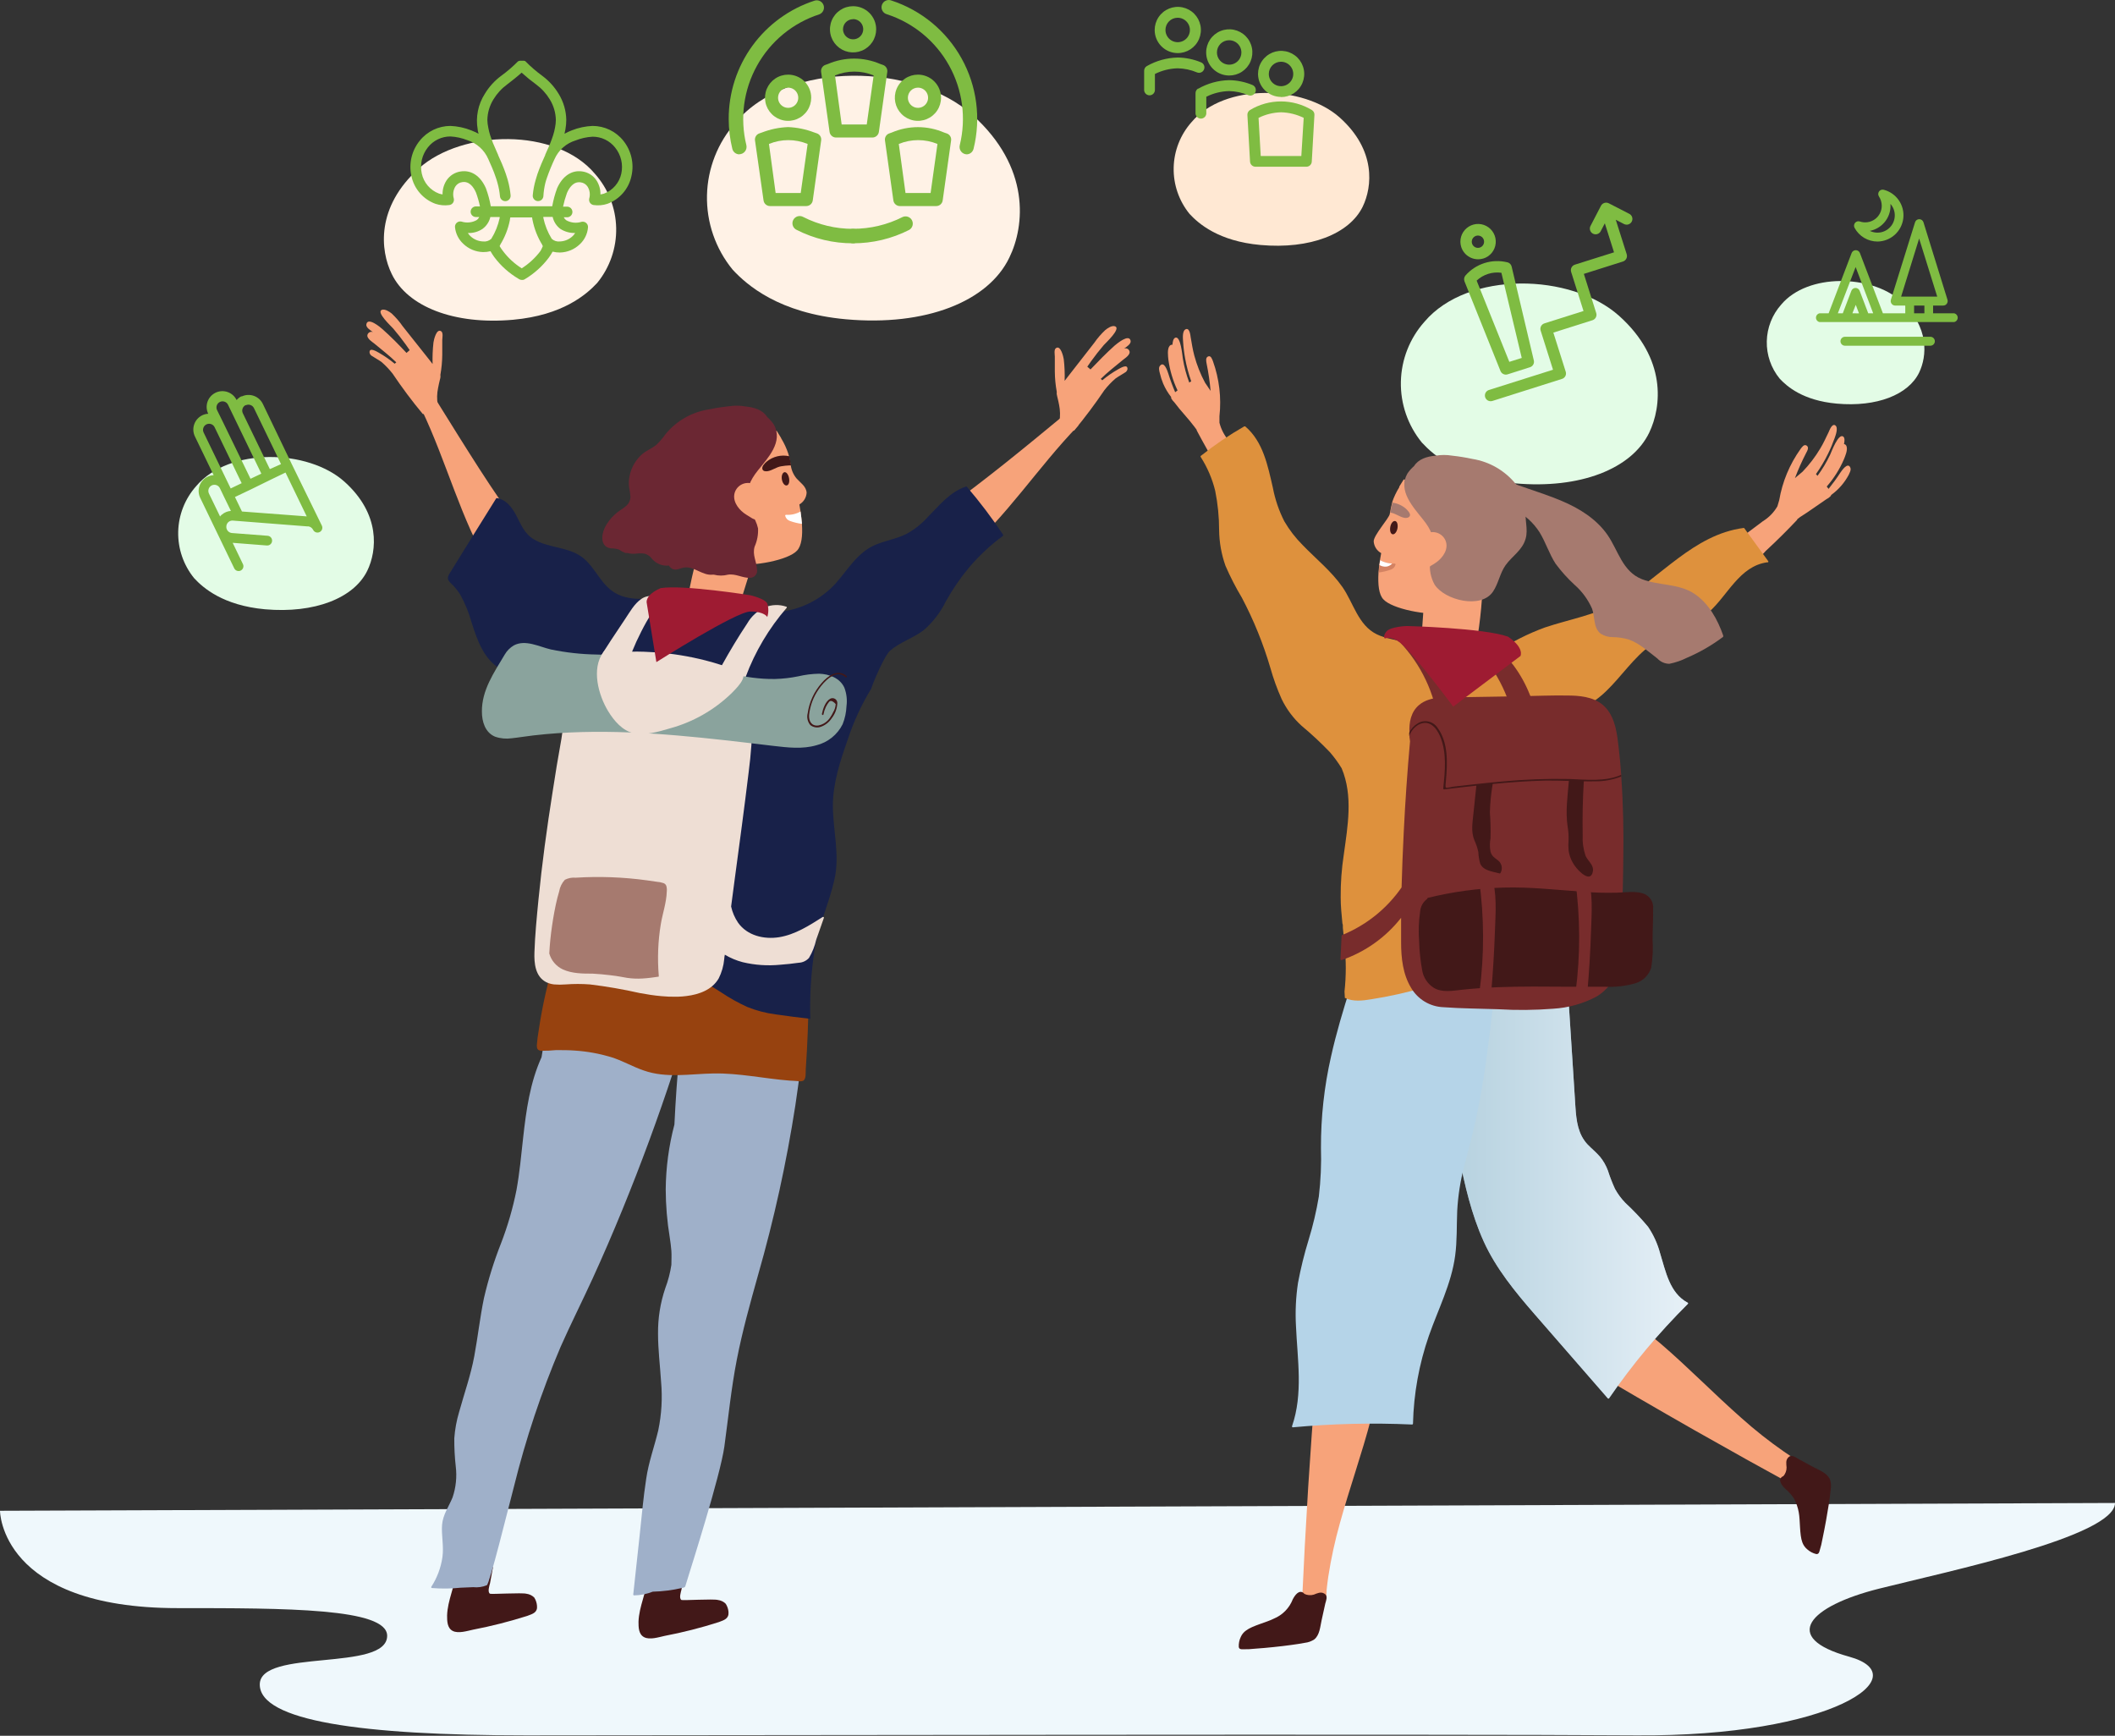 <svg width="290" height="238" viewBox="0 0 290 238" fill="none" xmlns="http://www.w3.org/2000/svg">
<rect x="0" y="0" width="290" height="238" fill="#333333" stroke="none"/>
<path d="M257.633 217.834C267.152 215.443 290 210.662 290 206.081L0 207.151C0 207.151 -1.56252e-06 220.498 24.355 220.498C39.265 220.498 53.085 220.498 53.085 224.291C53.085 229.271 35.619 225.993 35.619 230.973C35.619 235.953 49.546 237.945 72.099 237.945C94.651 237.945 197.438 237.746 224.357 237.945C251.276 238.144 263.056 229.778 253.545 227.155C244.034 224.532 248.114 220.224 257.633 217.834Z" fill="#EFF8FC"/>
<path d="M115.988 43.777C106.796 42.948 102.408 39.078 100.453 36.97C98.105 34.104 96.859 30.493 96.939 26.789C97.019 23.085 98.421 19.531 100.89 16.769C108.121 8.2 125.413 8.637 133.366 15.788C141.319 22.939 140.523 30.959 138.403 35.307C135.513 41.358 126.897 44.764 115.988 43.777Z" fill="#FFF2E6"/>
<path d="M70.357 43.843C77.177 43.227 80.431 40.357 81.882 38.799C83.623 36.672 84.546 33.994 84.487 31.247C84.427 28.5 83.388 25.864 81.558 23.814C76.196 17.452 63.358 17.777 57.44 23.085C51.522 28.394 52.138 34.352 53.709 37.56C55.869 42.047 62.265 44.572 70.357 43.843Z" fill="#FFF2E6"/>
<path d="M172.826 33.59C167.074 33.073 164.336 30.654 163.11 29.335C161.653 27.546 160.879 25.296 160.929 22.989C160.979 20.682 161.849 18.467 163.382 16.743C167.902 11.381 178.718 11.653 183.709 16.126C188.699 20.6 188.163 25.604 186.857 28.321C185.034 32.072 179.646 34.206 172.826 33.59Z" fill="#FFE8D3"/>
<path d="M36.338 83.542C30.591 83.019 27.848 80.606 26.628 79.287C25.163 77.494 24.385 75.237 24.434 72.921C24.484 70.606 25.358 68.384 26.9 66.655C31.42 61.3 42.236 61.572 47.227 66.045C52.217 70.519 51.681 75.523 50.368 78.24C48.532 82.011 43.144 84.139 36.338 83.542Z" fill="#E3FCE6"/>
<path d="M207.714 66.271C200.165 65.608 196.566 62.413 194.963 60.684C193.038 58.332 192.017 55.371 192.083 52.333C192.148 49.295 193.297 46.381 195.32 44.115C201.285 37.083 215.455 37.441 222.003 43.306C228.551 49.172 227.849 55.753 226.132 59.325C223.74 64.282 216.668 67.079 207.714 66.271Z" fill="#E3FCE6"/>
<path d="M251.847 55.342C247.208 54.924 245.008 52.976 244.02 51.915C242.839 50.472 242.213 48.654 242.255 46.79C242.296 44.926 243.002 43.138 244.245 41.749C247.884 37.434 256.593 37.653 260.609 41.252C264.625 44.85 264.201 48.886 263.147 51.08C261.676 54.122 257.342 55.839 251.847 55.342Z" fill="#E3FCE6"/>
<path d="M208.655 49.079L206.952 49.616L202.472 38.475C202.922 38.054 203.46 37.74 204.047 37.554C204.634 37.368 205.255 37.316 205.865 37.401L208.655 49.079ZM206.667 35.963C205.638 35.713 204.561 35.749 203.551 36.068C202.542 36.387 201.639 36.977 200.941 37.772C200.846 37.883 200.784 38.017 200.76 38.161C200.737 38.305 200.753 38.452 200.808 38.587L205.739 50.868C205.813 51.052 205.954 51.202 206.133 51.288C206.312 51.374 206.517 51.389 206.707 51.332L209.789 50.351C209.977 50.291 210.136 50.162 210.233 49.99C210.33 49.818 210.358 49.616 210.312 49.423L207.27 36.546C207.236 36.404 207.164 36.275 207.061 36.172C206.958 36.069 206.828 35.997 206.687 35.963" fill="#7FBC42"/>
<path d="M202.392 32.337C202.606 32.27 202.837 32.29 203.036 32.393C203.235 32.496 203.385 32.674 203.452 32.888C203.52 33.101 203.5 33.333 203.397 33.532C203.294 33.73 203.116 33.88 202.902 33.948C202.689 34.016 202.457 33.996 202.258 33.892C202.059 33.789 201.91 33.611 201.842 33.398C201.774 33.184 201.794 32.953 201.897 32.754C202.001 32.555 202.179 32.405 202.392 32.337ZM203.38 35.452C203.839 35.312 204.247 35.037 204.55 34.664C204.854 34.291 205.04 33.837 205.084 33.358C205.129 32.879 205.03 32.398 204.8 31.975C204.571 31.553 204.221 31.208 203.795 30.985C203.369 30.761 202.887 30.67 202.408 30.721C201.93 30.773 201.478 30.966 201.11 31.275C200.742 31.584 200.473 31.995 200.339 32.457C200.205 32.919 200.212 33.41 200.357 33.868C200.551 34.471 200.973 34.974 201.533 35.27C202.093 35.566 202.746 35.632 203.353 35.452" fill="#7FBC42"/>
<path d="M223.408 29.322L220.585 27.87C220.399 27.778 220.186 27.761 219.988 27.823C219.79 27.884 219.624 28.02 219.524 28.202L218.06 31.025C217.98 31.209 217.972 31.416 218.039 31.605C218.106 31.793 218.243 31.949 218.421 32.041C218.598 32.133 218.805 32.154 218.997 32.099C219.19 32.045 219.355 31.919 219.458 31.748L220.048 30.621L221.307 34.597L215.945 36.288C215.846 36.318 215.754 36.369 215.674 36.435C215.594 36.502 215.528 36.584 215.48 36.677C215.432 36.769 215.402 36.87 215.394 36.974C215.385 37.078 215.397 37.182 215.428 37.282L217.125 42.643L211.763 44.34C211.564 44.403 211.398 44.542 211.301 44.727C211.204 44.912 211.184 45.128 211.246 45.328L212.943 50.696L204.155 53.473C203.955 53.536 203.789 53.676 203.693 53.862C203.597 54.048 203.578 54.264 203.641 54.464C203.705 54.663 203.845 54.829 204.03 54.926C204.216 55.022 204.433 55.041 204.632 54.977L214.169 51.955C214.268 51.925 214.361 51.875 214.441 51.809C214.52 51.743 214.586 51.661 214.635 51.57C214.683 51.478 214.712 51.377 214.721 51.274C214.73 51.17 214.718 51.066 214.686 50.968L212.99 45.606L218.351 43.909C218.551 43.847 218.717 43.708 218.814 43.522C218.911 43.337 218.93 43.121 218.868 42.922L217.172 37.553L222.533 35.857C222.732 35.793 222.897 35.653 222.994 35.469C223.09 35.284 223.111 35.069 223.05 34.869L221.546 30.13L222.679 30.72C222.865 30.814 223.08 30.831 223.278 30.768C223.477 30.704 223.642 30.566 223.74 30.382C223.788 30.291 223.818 30.191 223.827 30.088C223.837 29.985 223.826 29.882 223.795 29.783C223.764 29.684 223.714 29.593 223.648 29.514C223.581 29.435 223.5 29.369 223.408 29.322Z" fill="#7FBC42"/>
<path d="M85.475 19.301C84.969 18.666 84.327 18.154 83.596 17.801C82.865 17.449 82.064 17.266 81.253 17.266C80.273 17.307 79.307 17.513 78.396 17.876C78.057 18.01 77.725 18.163 77.402 18.333C77.455 18.128 77.495 17.929 77.528 17.737C77.606 17.299 77.646 16.856 77.647 16.411C77.619 15.163 77.26 13.944 76.607 12.879C76.025 11.909 75.257 11.064 74.347 10.393C73.528 9.794 72.759 9.129 72.047 8.405L71.987 8.359H71.928L71.855 8.326H71.802H71.722H71.464H71.384H71.325H71.252L71.192 8.359H71.126L71.066 8.405H71.033C70.319 9.129 69.548 9.794 68.727 10.393C67.819 11.062 67.053 11.905 66.473 12.872C65.548 14.316 65.201 16.055 65.499 17.744C65.499 17.936 65.572 18.134 65.625 18.34C65.302 18.17 64.97 18.017 64.631 17.883C63.718 17.516 62.75 17.308 61.768 17.266C60.956 17.266 60.155 17.449 59.424 17.801C58.693 18.154 58.051 18.666 57.546 19.301C57.006 19.967 56.623 20.746 56.425 21.58C56.228 22.414 56.221 23.282 56.406 24.119C56.585 24.988 56.984 25.796 57.564 26.466C58.144 27.137 58.886 27.648 59.72 27.95C60.324 28.147 60.966 28.204 61.595 28.116C61.699 28.104 61.799 28.07 61.889 28.016C61.978 27.962 62.055 27.89 62.114 27.804C62.173 27.718 62.213 27.62 62.231 27.517C62.249 27.414 62.245 27.309 62.218 27.208C62.14 26.934 62.119 26.648 62.157 26.366C62.194 26.085 62.29 25.814 62.437 25.571C62.543 25.405 62.684 25.265 62.85 25.161C63.016 25.057 63.203 24.991 63.398 24.968C64.366 24.822 64.956 25.683 65.274 26.426C65.498 27.037 65.677 27.664 65.811 28.301H65.26C65.067 28.301 64.882 28.378 64.745 28.515C64.608 28.651 64.531 28.837 64.531 29.03C64.531 29.224 64.608 29.409 64.745 29.546C64.882 29.683 65.067 29.759 65.26 29.759H65.711C65.624 29.931 65.497 30.079 65.34 30.19C65.027 30.359 64.683 30.463 64.329 30.496C63.975 30.529 63.618 30.49 63.279 30.382C63.164 30.354 63.044 30.354 62.93 30.383C62.815 30.412 62.71 30.468 62.622 30.548C62.534 30.627 62.467 30.726 62.427 30.837C62.387 30.948 62.374 31.067 62.391 31.184C62.484 32.039 62.881 32.832 63.511 33.418C64.246 34.131 65.224 34.541 66.248 34.564C66.588 34.568 66.926 34.528 67.255 34.445C67.413 34.727 67.588 34.999 67.779 35.26C68.677 36.457 69.803 37.464 71.093 38.223L71.159 38.269C71.275 38.344 71.412 38.384 71.55 38.382H71.597H71.703C71.787 38.369 71.868 38.34 71.941 38.296C73.23 37.531 74.356 36.52 75.255 35.32C75.444 35.059 75.616 34.787 75.772 34.505C76.101 34.587 76.44 34.627 76.779 34.624C77.804 34.601 78.781 34.191 79.516 33.477C80.157 32.876 80.551 32.059 80.623 31.184C80.634 31.07 80.617 30.955 80.574 30.848C80.531 30.742 80.463 30.647 80.377 30.572C80.29 30.497 80.186 30.443 80.075 30.416C79.963 30.389 79.847 30.389 79.735 30.415C79.397 30.522 79.041 30.56 78.688 30.527C78.335 30.494 77.993 30.391 77.681 30.223C77.52 30.114 77.39 29.966 77.303 29.792H77.76C77.954 29.792 78.139 29.716 78.276 29.579C78.412 29.442 78.489 29.257 78.489 29.063C78.489 28.87 78.412 28.685 78.276 28.548C78.139 28.411 77.954 28.334 77.76 28.334H77.203C77.338 27.697 77.517 27.07 77.74 26.459C78.058 25.716 78.648 24.861 79.616 25.001C79.811 25.024 79.998 25.09 80.164 25.194C80.33 25.299 80.471 25.438 80.577 25.604C80.721 25.842 80.815 26.107 80.853 26.383C80.89 26.659 80.871 26.94 80.796 27.208C80.769 27.308 80.765 27.412 80.782 27.514C80.799 27.616 80.838 27.713 80.895 27.799C80.953 27.885 81.028 27.958 81.116 28.012C81.204 28.067 81.303 28.102 81.405 28.116C82.033 28.203 82.672 28.147 83.274 27.95C84.109 27.647 84.852 27.135 85.432 26.463C86.012 25.792 86.41 24.982 86.588 24.113C86.776 23.278 86.773 22.413 86.58 21.58C86.388 20.747 86.01 19.968 85.475 19.301ZM64.485 32.364C64.357 32.24 64.245 32.099 64.154 31.946C64.866 31.98 65.57 31.782 66.162 31.383C66.702 30.987 67.083 30.411 67.236 29.759H68.515C68.511 29.797 68.511 29.834 68.515 29.872C68.3 30.89 67.91 31.864 67.361 32.748C67.208 32.888 67.025 32.992 66.828 33.053C66.629 33.115 66.421 33.133 66.215 33.106C65.567 33.079 64.951 32.815 64.485 32.364ZM74.115 34.405C73.406 35.349 72.533 36.158 71.537 36.791C70.537 36.16 69.661 35.351 68.952 34.405C68.79 34.193 68.639 33.972 68.501 33.742C68.53 33.702 68.557 33.66 68.581 33.617V33.57C69.218 32.54 69.667 31.404 69.906 30.217C69.906 30.077 69.953 29.945 69.973 29.812H72.962C72.962 29.945 73.001 30.077 73.028 30.217C73.267 31.404 73.716 32.54 74.353 33.57C74.351 33.586 74.351 33.601 74.353 33.617L74.433 33.742C74.338 33.969 74.232 34.19 74.115 34.405ZM76.832 31.383C77.436 31.772 78.143 31.968 78.86 31.946C78.769 32.099 78.657 32.24 78.529 32.364C78.062 32.815 77.447 33.079 76.799 33.106C76.594 33.133 76.385 33.115 76.186 33.053C75.989 32.992 75.806 32.888 75.653 32.748C75.103 31.86 74.712 30.882 74.499 29.859V29.746H75.778C75.923 30.4 76.297 30.981 76.832 31.383ZM85.19 23.808C85.056 24.424 84.77 24.998 84.358 25.476C83.946 25.954 83.421 26.322 82.83 26.545C82.668 26.595 82.501 26.633 82.333 26.658C82.347 25.982 82.16 25.318 81.796 24.749C81.574 24.41 81.282 24.123 80.939 23.908C80.595 23.693 80.21 23.555 79.808 23.503C78.363 23.297 77.111 24.166 76.382 25.829C76.089 26.625 75.868 27.446 75.719 28.281H67.295C67.146 27.446 66.924 26.626 66.632 25.829C65.903 24.139 64.644 23.297 63.206 23.503C62.804 23.555 62.419 23.693 62.075 23.908C61.732 24.123 61.44 24.41 61.218 24.749C60.854 25.318 60.667 25.982 60.681 26.658C60.517 26.633 60.355 26.595 60.197 26.545C59.603 26.32 59.076 25.95 58.662 25.468C58.249 24.986 57.963 24.409 57.831 23.788C57.695 23.164 57.701 22.517 57.847 21.895C57.994 21.274 58.279 20.693 58.679 20.196C59.048 19.73 59.517 19.355 60.053 19.098C60.588 18.84 61.174 18.708 61.768 18.711C62.563 18.755 63.347 18.927 64.087 19.221C64.722 19.422 65.306 19.756 65.8 20.202C66.294 20.648 66.687 21.195 66.951 21.806C67.129 22.197 67.302 22.595 67.474 22.999C67.646 23.403 67.845 23.907 67.978 24.325C68.064 24.57 68.144 24.815 68.21 25.067C68.382 25.671 68.497 26.29 68.554 26.916C68.571 27.098 68.655 27.267 68.79 27.389C68.925 27.512 69.101 27.58 69.283 27.579H69.35C69.543 27.56 69.721 27.466 69.845 27.317C69.969 27.169 70.029 26.977 70.013 26.784C69.946 26.071 69.815 25.365 69.621 24.676C69.542 24.398 69.456 24.119 69.363 23.854C69.21 23.417 69.038 22.953 68.82 22.442C68.654 22.045 68.475 21.654 68.302 21.269V21.236L68.263 21.15L68.077 20.726C67.745 20.017 67.455 19.289 67.209 18.545C67.103 18.202 67.016 17.852 66.951 17.498C66.877 17.149 66.835 16.794 66.825 16.438C66.847 15.446 67.133 14.479 67.653 13.634C68.14 12.833 68.779 12.135 69.535 11.58C70.112 11.142 70.861 10.553 71.524 9.963C72.158 10.536 72.821 11.076 73.512 11.58C74.266 12.135 74.903 12.833 75.387 13.634C75.907 14.479 76.193 15.446 76.216 16.438C76.213 16.792 76.175 17.145 76.103 17.492C76.041 17.846 75.954 18.196 75.845 18.539C75.602 19.283 75.312 20.012 74.977 20.719L74.804 21.117C74.786 21.149 74.77 21.182 74.758 21.216C74.761 21.232 74.761 21.247 74.758 21.263C74.585 21.647 74.407 22.038 74.241 22.436C74.029 22.946 73.85 23.41 73.697 23.848C73.605 24.113 73.519 24.391 73.446 24.669C73.246 25.358 73.113 26.063 73.048 26.777C73.031 26.97 73.092 27.162 73.216 27.311C73.34 27.46 73.518 27.554 73.711 27.572H73.777C73.959 27.573 74.135 27.505 74.27 27.383C74.405 27.26 74.489 27.091 74.506 26.909C74.54 26.291 74.631 25.676 74.778 25.074C74.844 24.822 74.924 24.576 75.01 24.331C75.149 23.927 75.314 23.496 75.513 23.006C75.712 22.515 75.858 22.204 76.037 21.813C76.307 21.204 76.704 20.66 77.203 20.219C77.702 19.777 78.29 19.449 78.927 19.255C79.669 18.96 80.455 18.788 81.253 18.744C81.847 18.741 82.433 18.874 82.968 19.131C83.503 19.388 83.973 19.764 84.341 20.229C84.741 20.724 85.025 21.302 85.172 21.922C85.319 22.541 85.325 23.186 85.19 23.808Z" fill="#7FBC42"/>
<path d="M116.969 33.358C116.838 33.358 116.709 33.332 116.589 33.282C116.468 33.232 116.358 33.159 116.266 33.067C116.174 32.975 116.1 32.865 116.051 32.744C116.001 32.624 115.975 32.495 115.975 32.364C115.975 32.233 116.001 32.104 116.051 31.983C116.1 31.863 116.174 31.753 116.266 31.661C116.358 31.569 116.468 31.495 116.589 31.445C116.709 31.395 116.838 31.37 116.969 31.37C119.337 31.376 121.672 30.819 123.782 29.746C124.014 29.649 124.274 29.644 124.509 29.731C124.744 29.818 124.938 29.991 125.052 30.215C125.165 30.439 125.189 30.698 125.12 30.939C125.05 31.18 124.892 31.386 124.677 31.516C122.29 32.733 119.648 33.365 116.969 33.358Z" fill="#7FBC42"/>
<path d="M132.564 21.163C132.412 21.16 132.264 21.124 132.129 21.056C131.993 20.988 131.875 20.891 131.782 20.771C131.689 20.652 131.625 20.513 131.592 20.366C131.56 20.218 131.561 20.065 131.596 19.917C132.506 16.216 131.984 12.308 130.132 8.977C128.281 5.646 125.238 3.138 121.615 1.957C121.484 1.923 121.361 1.862 121.254 1.779C121.147 1.696 121.058 1.592 120.993 1.473C120.928 1.354 120.887 1.223 120.874 1.089C120.862 0.954 120.876 0.818 120.918 0.689C120.96 0.56 121.027 0.441 121.117 0.339C121.206 0.237 121.315 0.154 121.437 0.096C121.56 0.038 121.693 0.006 121.828 0.001C121.963 -0.004 122.098 0.019 122.225 0.068C126.322 1.407 129.761 4.248 131.851 8.018C133.941 11.788 134.527 16.21 133.492 20.395C133.442 20.607 133.325 20.797 133.157 20.936C132.99 21.074 132.781 21.154 132.564 21.163Z" fill="#7FBC42"/>
<path d="M116.969 33.358C114.283 33.37 111.634 32.741 109.241 31.522C109.118 31.467 109.008 31.387 108.917 31.288C108.826 31.189 108.756 31.073 108.711 30.946C108.666 30.819 108.648 30.684 108.656 30.55C108.665 30.415 108.701 30.284 108.763 30.164C108.824 30.044 108.909 29.938 109.012 29.852C109.115 29.765 109.235 29.701 109.364 29.663C109.493 29.624 109.629 29.612 109.763 29.628C109.896 29.643 110.026 29.686 110.142 29.753C112.251 30.826 114.583 31.382 116.949 31.376C117.213 31.376 117.465 31.481 117.652 31.668C117.838 31.854 117.943 32.107 117.943 32.371C117.943 32.634 117.838 32.887 117.652 33.074C117.465 33.26 117.213 33.365 116.949 33.365L116.969 33.358Z" fill="#7FBC42"/>
<path d="M101.374 21.163C101.153 21.162 100.938 21.088 100.764 20.951C100.59 20.814 100.466 20.623 100.413 20.408C100.085 19.067 99.918 17.692 99.916 16.312C99.909 12.706 101.048 9.19 103.168 6.273C105.289 3.356 108.281 1.188 111.713 0.081C111.961 0.01 112.226 0.038 112.453 0.159C112.68 0.28 112.851 0.484 112.931 0.728C113.011 0.973 112.993 1.239 112.881 1.47C112.769 1.702 112.571 1.881 112.33 1.97C108.707 3.148 105.664 5.653 103.811 8.982C101.959 12.311 101.434 16.218 102.342 19.917C102.374 20.064 102.374 20.215 102.34 20.361C102.307 20.508 102.242 20.645 102.149 20.762C102.057 20.88 101.939 20.976 101.805 21.043C101.671 21.11 101.524 21.147 101.374 21.15V21.163Z" fill="#7FBC42"/>
<path d="M116.969 2.619C117.243 2.618 117.511 2.698 117.74 2.849C117.968 3 118.147 3.216 118.253 3.468C118.359 3.721 118.388 3.999 118.335 4.268C118.283 4.537 118.153 4.785 117.96 4.979C117.767 5.174 117.521 5.307 117.252 5.362C116.984 5.416 116.705 5.39 116.452 5.287C116.198 5.183 115.981 5.007 115.828 4.779C115.674 4.552 115.592 4.285 115.59 4.011C115.59 3.645 115.736 3.295 115.994 3.036C116.253 2.778 116.603 2.633 116.969 2.633V2.619ZM116.969 0.85C116.342 0.85 115.729 1.036 115.208 1.384C114.687 1.732 114.281 2.228 114.042 2.807C113.802 3.386 113.74 4.023 113.862 4.638C113.985 5.253 114.288 5.817 114.731 6.26C115.175 6.703 115.74 7.004 116.355 7.126C116.97 7.247 117.607 7.183 118.186 6.943C118.765 6.702 119.259 6.295 119.606 5.773C119.954 5.251 120.138 4.638 120.137 4.011C120.137 3.595 120.055 3.184 119.896 2.8C119.736 2.416 119.503 2.067 119.209 1.773C118.914 1.48 118.565 1.247 118.181 1.088C117.797 0.93 117.385 0.849 116.969 0.85Z" fill="#7FBC42"/>
<path d="M119.62 18.857H114.629C114.415 18.856 114.207 18.778 114.046 18.637C113.884 18.495 113.778 18.301 113.748 18.088L112.588 9.857C112.559 9.65 112.604 9.44 112.714 9.263C112.824 9.086 112.993 8.954 113.191 8.889L113.516 8.776C114.651 8.287 115.875 8.034 117.111 8.034C118.348 8.034 119.571 8.287 120.707 8.776L121.052 8.896C121.251 8.961 121.422 9.094 121.534 9.272C121.645 9.45 121.69 9.662 121.661 9.87L120.508 18.088C120.476 18.301 120.369 18.496 120.206 18.637C120.044 18.778 119.835 18.856 119.62 18.857ZM115.405 17.067H118.845L119.792 10.34C118.094 9.643 116.189 9.643 114.49 10.34L115.405 17.067Z" fill="#7FBC42"/>
<path d="M108.062 12.017C108.336 12.016 108.605 12.096 108.834 12.248C109.062 12.4 109.241 12.616 109.347 12.869C109.452 13.123 109.48 13.402 109.427 13.671C109.374 13.94 109.242 14.188 109.048 14.382C108.853 14.576 108.606 14.708 108.337 14.761C108.067 14.815 107.788 14.787 107.535 14.681C107.282 14.575 107.065 14.397 106.914 14.168C106.762 13.939 106.682 13.67 106.683 13.396C106.683 13.03 106.828 12.68 107.087 12.421C107.345 12.162 107.696 12.017 108.062 12.017ZM108.062 10.234C107.435 10.234 106.822 10.42 106.301 10.769C105.78 11.117 105.374 11.612 105.134 12.192C104.894 12.771 104.832 13.408 104.955 14.023C105.078 14.638 105.38 15.202 105.824 15.645C106.268 16.088 106.833 16.389 107.448 16.51C108.063 16.632 108.7 16.568 109.278 16.327C109.857 16.087 110.352 15.68 110.699 15.158C111.046 14.636 111.231 14.023 111.23 13.396C111.23 12.557 110.896 11.753 110.304 11.16C109.711 10.568 108.907 10.234 108.068 10.234H108.062Z" fill="#7FBC42"/>
<path d="M125.877 12.017C126.151 12.018 126.418 12.101 126.645 12.254C126.872 12.408 127.049 12.625 127.152 12.878C127.256 13.132 127.282 13.411 127.227 13.679C127.172 13.947 127.039 14.194 126.845 14.386C126.65 14.579 126.403 14.71 126.134 14.762C125.865 14.814 125.586 14.786 125.334 14.68C125.081 14.573 124.866 14.395 124.715 14.166C124.563 13.938 124.483 13.67 124.485 13.396C124.485 13.215 124.52 13.036 124.59 12.868C124.659 12.701 124.761 12.549 124.889 12.421C125.017 12.293 125.168 12.191 125.336 12.122C125.503 12.053 125.682 12.017 125.863 12.017H125.877ZM125.863 10.234C125.236 10.234 124.624 10.42 124.103 10.769C123.581 11.117 123.175 11.612 122.936 12.192C122.696 12.771 122.634 13.408 122.757 14.023C122.879 14.638 123.182 15.202 123.626 15.645C124.069 16.088 124.634 16.389 125.249 16.51C125.864 16.632 126.501 16.568 127.08 16.327C127.659 16.087 128.153 15.68 128.501 15.158C128.848 14.636 129.033 14.023 129.031 13.396C129.031 12.98 128.949 12.568 128.79 12.184C128.631 11.8 128.397 11.452 128.103 11.158C127.809 10.864 127.459 10.632 127.075 10.473C126.691 10.315 126.279 10.233 125.863 10.234Z" fill="#7FBC42"/>
<path d="M128.375 28.255H123.384C123.169 28.254 122.961 28.176 122.798 28.035C122.635 27.894 122.528 27.699 122.496 27.486L121.343 19.255C121.314 19.048 121.359 18.838 121.469 18.661C121.579 18.484 121.748 18.352 121.946 18.287L122.271 18.174C123.405 17.684 124.628 17.432 125.863 17.432C127.099 17.432 128.321 17.684 129.455 18.174L129.807 18.294C130.007 18.357 130.177 18.491 130.288 18.669C130.399 18.848 130.442 19.06 130.41 19.268L129.256 27.486C129.226 27.699 129.121 27.893 128.959 28.034C128.797 28.176 128.59 28.254 128.375 28.255ZM124.16 26.465H127.6L128.541 19.738C126.843 19.039 124.937 19.039 123.239 19.738L124.16 26.465Z" fill="#7FBC42"/>
<path d="M110.567 28.255H105.576C105.361 28.254 105.154 28.176 104.992 28.034C104.83 27.893 104.725 27.699 104.695 27.486L103.522 19.255C103.494 19.048 103.539 18.839 103.649 18.662C103.759 18.486 103.927 18.353 104.125 18.287L104.456 18.174C105.607 17.725 106.826 17.471 108.061 17.425C109.287 17.472 110.496 17.721 111.64 18.161L111.992 18.28C112.191 18.345 112.361 18.479 112.471 18.657C112.582 18.835 112.625 19.047 112.595 19.255L111.441 27.486C111.41 27.697 111.305 27.89 111.145 28.031C110.985 28.172 110.78 28.251 110.567 28.255ZM106.351 26.465H109.791L110.739 19.738C109.041 19.039 107.135 19.039 105.437 19.738L106.351 26.465Z" fill="#7FBC42"/>
<path d="M175.637 8.465C175.969 8.462 176.294 8.558 176.572 8.741C176.849 8.924 177.066 9.185 177.195 9.491C177.324 9.797 177.359 10.134 177.296 10.46C177.233 10.787 177.074 11.087 176.84 11.322C176.606 11.558 176.307 11.719 175.982 11.785C175.656 11.851 175.318 11.819 175.011 11.692C174.704 11.566 174.441 11.351 174.257 11.075C174.072 10.799 173.973 10.474 173.973 10.142C173.973 9.699 174.148 9.275 174.459 8.961C174.771 8.647 175.194 8.468 175.637 8.465ZM175.637 13.31C176.264 13.315 176.879 13.133 177.404 12.789C177.928 12.444 178.338 11.951 178.582 11.372C178.826 10.794 178.893 10.156 178.773 9.54C178.654 8.924 178.355 8.357 177.913 7.911C177.471 7.465 176.906 7.161 176.291 7.037C175.676 6.912 175.037 6.973 174.457 7.212C173.877 7.451 173.38 7.857 173.031 8.379C172.682 8.9 172.495 9.514 172.495 10.142C172.499 10.974 172.83 11.772 173.419 12.361C174.007 12.951 174.804 13.284 175.637 13.29" fill="#7FBC42"/>
<path d="M164.283 12.136C164.17 12.205 164.077 12.303 164.014 12.419C163.951 12.536 163.921 12.667 163.926 12.799V15.45C163.916 15.553 163.928 15.657 163.96 15.755C163.993 15.853 164.046 15.943 164.115 16.02C164.185 16.096 164.27 16.157 164.364 16.199C164.459 16.241 164.561 16.263 164.665 16.263C164.768 16.263 164.87 16.241 164.965 16.199C165.059 16.157 165.144 16.096 165.214 16.02C165.283 15.943 165.336 15.853 165.369 15.755C165.401 15.657 165.413 15.553 165.404 15.45V13.263C166.375 12.781 167.441 12.517 168.525 12.488C169.437 12.507 170.337 12.701 171.176 13.058C171.268 13.093 171.365 13.11 171.463 13.107C171.561 13.104 171.657 13.082 171.746 13.042C171.836 13.002 171.916 12.945 171.983 12.874C172.05 12.802 172.103 12.719 172.137 12.627C172.212 12.444 172.211 12.239 172.136 12.057C172.06 11.874 171.915 11.729 171.733 11.653C170.715 11.231 169.627 11.006 168.525 10.99C167.035 11.025 165.577 11.43 164.283 12.17" fill="#7FBC42"/>
<path d="M168.525 5.516C168.857 5.513 169.183 5.609 169.46 5.792C169.738 5.974 169.955 6.235 170.084 6.541C170.213 6.848 170.248 7.185 170.184 7.511C170.121 7.837 169.963 8.137 169.729 8.373C169.495 8.609 169.196 8.77 168.87 8.836C168.545 8.902 168.207 8.869 167.9 8.743C167.593 8.616 167.33 8.401 167.145 8.125C166.96 7.849 166.862 7.525 166.862 7.192C166.861 6.973 166.903 6.756 166.986 6.553C167.069 6.35 167.192 6.165 167.346 6.009C167.5 5.854 167.684 5.73 167.886 5.645C168.089 5.56 168.306 5.516 168.525 5.516ZM168.525 10.354C169.153 10.359 169.768 10.178 170.293 9.832C170.818 9.487 171.228 8.994 171.471 8.415C171.715 7.836 171.781 7.198 171.661 6.582C171.542 5.965 171.241 5.398 170.799 4.953C170.356 4.507 169.791 4.204 169.175 4.08C168.56 3.956 167.921 4.018 167.341 4.258C166.76 4.498 166.265 4.905 165.916 5.428C165.568 5.95 165.382 6.564 165.384 7.192C165.382 8.028 165.712 8.83 166.301 9.423C166.889 10.015 167.689 10.35 168.525 10.354Z" fill="#7FBC42"/>
<path d="M157.623 13.071C157.72 13.07 157.817 13.05 157.906 13.012C157.996 12.974 158.077 12.918 158.146 12.849C158.214 12.779 158.268 12.697 158.304 12.607C158.341 12.516 158.359 12.42 158.358 12.322V10.142C159.329 9.657 160.395 9.393 161.48 9.366C162.391 9.384 163.291 9.575 164.131 9.93C164.221 9.966 164.317 9.984 164.415 9.984C164.512 9.983 164.608 9.963 164.697 9.924C164.787 9.886 164.867 9.831 164.935 9.761C165.003 9.691 165.056 9.609 165.092 9.519C165.167 9.337 165.166 9.133 165.09 8.951C165.014 8.77 164.87 8.626 164.688 8.551C163.671 8.126 162.582 7.901 161.48 7.888C159.99 7.922 158.532 8.327 157.238 9.068C157.124 9.136 157.031 9.233 156.968 9.35C156.905 9.467 156.875 9.598 156.88 9.731V12.382C156.895 12.569 156.98 12.743 157.117 12.871C157.255 12.998 157.435 13.07 157.623 13.071Z" fill="#7FBC42"/>
<path d="M161.467 2.434C161.799 2.431 162.124 2.527 162.402 2.71C162.679 2.892 162.896 3.153 163.025 3.46C163.154 3.766 163.189 4.103 163.126 4.429C163.063 4.756 162.904 5.056 162.67 5.291C162.436 5.527 162.138 5.688 161.812 5.754C161.486 5.82 161.149 5.787 160.841 5.661C160.534 5.534 160.272 5.319 160.087 5.043C159.902 4.767 159.803 4.443 159.803 4.11C159.802 3.891 159.845 3.674 159.928 3.471C160.011 3.268 160.133 3.083 160.288 2.928C160.442 2.772 160.626 2.648 160.828 2.563C161.03 2.479 161.247 2.435 161.467 2.434ZM161.467 7.278C162.094 7.284 162.709 7.102 163.234 6.758C163.758 6.413 164.169 5.92 164.412 5.341C164.656 4.763 164.723 4.125 164.604 3.509C164.484 2.893 164.185 2.326 163.743 1.88C163.301 1.434 162.736 1.13 162.121 1.005C161.506 0.881 160.867 0.942 160.287 1.181C159.707 1.42 159.21 1.826 158.861 2.348C158.512 2.869 158.325 3.483 158.325 4.11C158.323 4.947 158.653 5.749 159.242 6.343C159.831 6.937 160.631 7.273 161.467 7.278Z" fill="#7FBC42"/>
<path d="M178.433 21.389H172.866L172.568 16.16C173.532 15.683 174.588 15.422 175.663 15.397C176.738 15.425 177.793 15.685 178.758 16.16L178.433 21.389ZM171.395 15.086C171.282 15.155 171.19 15.253 171.127 15.369C171.065 15.486 171.033 15.616 171.037 15.749L171.401 22.157C171.412 22.346 171.493 22.524 171.63 22.654C171.767 22.785 171.948 22.859 172.137 22.86H179.129C179.319 22.86 179.501 22.787 179.638 22.656C179.775 22.526 179.856 22.347 179.865 22.157L180.229 15.749C180.236 15.617 180.206 15.486 180.145 15.369C180.083 15.252 179.991 15.155 179.878 15.086C178.598 14.314 177.131 13.907 175.636 13.907C174.142 13.907 172.675 14.314 171.395 15.086Z" fill="#7FBC42"/>
<path d="M262.454 41.896H263.864V42.958H262.454V41.896ZM254.438 36.614L256.843 42.958H256.165L254.987 39.868C254.942 39.754 254.864 39.656 254.763 39.587C254.662 39.518 254.542 39.481 254.42 39.481C254.297 39.481 254.178 39.518 254.077 39.587C253.976 39.656 253.898 39.754 253.853 39.868L252.675 42.958H251.997L254.438 36.614ZM253.993 42.958L254.454 41.8L254.899 42.966L253.993 42.958ZM263.143 32.706L265.624 40.67H260.674L263.143 32.706ZM267.92 42.958H265.059V41.896H266.449C266.545 41.896 266.639 41.873 266.725 41.83C266.81 41.785 266.883 41.722 266.938 41.644C266.995 41.566 267.033 41.477 267.049 41.382C267.065 41.287 267.059 41.19 267.03 41.099L263.74 30.482C263.702 30.358 263.626 30.249 263.521 30.171C263.417 30.094 263.291 30.052 263.161 30.052C263.031 30.052 262.905 30.094 262.8 30.171C262.696 30.249 262.619 30.358 262.582 30.482L259.271 41.099C259.243 41.19 259.237 41.287 259.253 41.382C259.269 41.477 259.307 41.566 259.364 41.644C259.419 41.722 259.492 41.785 259.577 41.83C259.662 41.873 259.757 41.896 259.852 41.896H261.243V42.958H258.177L255.023 34.69C254.978 34.576 254.9 34.478 254.799 34.409C254.698 34.34 254.578 34.303 254.456 34.303C254.334 34.303 254.214 34.34 254.113 34.409C254.012 34.478 253.934 34.576 253.889 34.69L250.735 42.958H249.492C249.353 42.986 249.229 43.061 249.139 43.171C249.049 43.28 249 43.418 249 43.559C249 43.701 249.049 43.838 249.139 43.948C249.229 44.057 249.353 44.133 249.492 44.16H251.027C251.067 44.166 251.108 44.166 251.148 44.16H257.764C257.806 44.166 257.847 44.166 257.889 44.16H267.94C268.079 44.133 268.204 44.057 268.294 43.948C268.383 43.838 268.433 43.701 268.433 43.559C268.433 43.418 268.383 43.28 268.294 43.171C268.204 43.061 268.079 42.986 267.94 42.958" fill="#7FBC42"/>
<path d="M259.215 28.209C259.215 28.125 259.215 28.045 259.215 27.961C259.578 28.373 259.786 28.898 259.804 29.447C259.823 29.996 259.651 30.534 259.317 30.97C258.983 31.405 258.509 31.712 257.974 31.837C257.44 31.962 256.878 31.898 256.386 31.656C257.185 31.501 257.906 31.072 258.424 30.443C258.942 29.814 259.224 29.024 259.223 28.209H259.215ZM257.42 33.119C258.296 33.112 259.139 32.785 259.793 32.202C260.446 31.618 260.864 30.816 260.97 29.947C261.076 29.077 260.861 28.198 260.366 27.475C259.871 26.752 259.13 26.234 258.281 26.017C258.163 25.988 258.038 25.996 257.924 26.039C257.809 26.082 257.711 26.158 257.64 26.258C257.572 26.36 257.535 26.48 257.535 26.602C257.535 26.725 257.572 26.845 257.64 26.947C257.885 27.323 258.016 27.761 258.017 28.209C258.019 28.571 257.934 28.928 257.771 29.25C257.607 29.572 257.368 29.851 257.075 30.062C256.781 30.273 256.442 30.412 256.084 30.465C255.727 30.519 255.361 30.486 255.019 30.37C254.903 30.33 254.778 30.326 254.66 30.359C254.542 30.392 254.436 30.46 254.358 30.554C254.279 30.648 254.231 30.764 254.218 30.886C254.206 31.008 254.231 31.131 254.29 31.239C254.595 31.806 255.048 32.28 255.6 32.611C256.152 32.942 256.784 33.117 257.428 33.119" fill="#7FBC42"/>
<path d="M264.686 46.176H252.971C252.808 46.176 252.653 46.241 252.538 46.356C252.423 46.471 252.358 46.627 252.358 46.789C252.358 46.952 252.423 47.108 252.538 47.223C252.653 47.338 252.808 47.403 252.971 47.403H264.686C264.848 47.403 265.004 47.338 265.119 47.223C265.234 47.108 265.299 46.952 265.299 46.789C265.299 46.627 265.234 46.471 265.119 46.356C265.004 46.241 264.848 46.176 264.686 46.176Z" fill="#7FBC42"/>
<path d="M33.176 70.135L32.215 68.146L34.349 67.132L37.047 65.807L39.148 64.793L42.057 70.804L33.176 70.135ZM30.413 70.565C30.325 70.641 30.245 70.725 30.174 70.817L28.663 67.696C28.61 67.596 28.579 67.487 28.569 67.375C28.56 67.263 28.573 67.151 28.608 67.044C28.643 66.937 28.7 66.839 28.774 66.754C28.848 66.67 28.939 66.601 29.04 66.553C29.141 66.504 29.251 66.476 29.363 66.471C29.476 66.466 29.588 66.484 29.693 66.523C29.798 66.562 29.895 66.622 29.976 66.7C30.058 66.777 30.123 66.87 30.167 66.973L30.724 68.133L31.659 70.055C31.198 70.086 30.76 70.268 30.413 70.572V70.565ZM27.921 59.305C27.824 59.106 27.811 58.876 27.883 58.666C27.956 58.457 28.109 58.285 28.308 58.188C28.508 58.092 28.738 58.078 28.947 58.151C29.157 58.224 29.328 58.377 29.425 58.576L33.137 66.251L31.632 66.973L31.36 66.416L27.921 59.305ZM29.763 56.23C29.666 56.03 29.653 55.801 29.726 55.591C29.798 55.382 29.951 55.21 30.151 55.113C30.35 55.017 30.58 55.003 30.79 55.076C30.999 55.148 31.171 55.301 31.268 55.501L32.123 57.27L35.834 64.945L34.349 65.648L30.618 57.966L29.763 56.23ZM33.7 55.567C33.9 55.471 34.131 55.459 34.341 55.532C34.55 55.605 34.723 55.758 34.82 55.958L38.532 63.633L37.001 64.322L33.289 56.648C33.198 56.448 33.188 56.22 33.263 56.013C33.337 55.806 33.489 55.637 33.687 55.541L33.7 55.567ZM33.103 54.334C32.851 54.462 32.626 54.638 32.441 54.851C32.317 54.596 32.144 54.367 31.933 54.179C31.721 53.99 31.474 53.845 31.206 53.752C30.938 53.658 30.654 53.619 30.37 53.635C30.087 53.652 29.81 53.724 29.554 53.847C29.299 53.971 29.07 54.144 28.882 54.355C28.693 54.568 28.548 54.815 28.455 55.083C28.361 55.35 28.322 55.634 28.338 55.918C28.355 56.201 28.427 56.478 28.55 56.734C28.262 56.746 27.98 56.818 27.722 56.946C27.206 57.2 26.811 57.648 26.625 58.192C26.439 58.736 26.476 59.332 26.728 59.849L29.293 65.151C29.005 65.163 28.723 65.235 28.464 65.363C28.204 65.488 27.972 65.665 27.781 65.881C27.59 66.097 27.444 66.349 27.352 66.622C27.259 66.896 27.222 67.185 27.242 67.472C27.263 67.76 27.34 68.041 27.47 68.299L32.109 77.909C32.146 77.99 32.198 78.062 32.263 78.123C32.328 78.183 32.404 78.23 32.487 78.26C32.57 78.29 32.659 78.303 32.747 78.299C32.836 78.294 32.922 78.272 33.002 78.234C33.082 78.195 33.153 78.141 33.212 78.075C33.27 78.008 33.315 77.93 33.343 77.846C33.371 77.762 33.382 77.674 33.375 77.585C33.368 77.497 33.343 77.411 33.302 77.332L31.904 74.429L36.596 74.794C36.771 74.807 36.944 74.75 37.077 74.635C37.21 74.521 37.292 74.359 37.305 74.184C37.313 74.096 37.304 74.007 37.277 73.923C37.25 73.838 37.207 73.76 37.15 73.693C37.092 73.626 37.022 73.57 36.943 73.531C36.864 73.491 36.777 73.468 36.689 73.462L31.771 73.084C31.551 73.056 31.35 72.942 31.212 72.767C31.075 72.592 31.011 72.371 31.036 72.149C31.052 71.929 31.154 71.724 31.321 71.579C31.404 71.507 31.501 71.452 31.605 71.418C31.71 71.384 31.821 71.371 31.93 71.381L42.137 72.176H42.303C42.437 72.199 42.564 72.254 42.674 72.336C42.783 72.418 42.872 72.524 42.932 72.647C42.97 72.725 43.023 72.796 43.088 72.854C43.153 72.912 43.229 72.957 43.312 72.986C43.394 73.015 43.481 73.028 43.569 73.023C43.656 73.018 43.742 72.996 43.82 72.958C43.899 72.92 43.97 72.867 44.028 72.802C44.086 72.737 44.131 72.661 44.16 72.578C44.189 72.496 44.201 72.409 44.196 72.321C44.192 72.234 44.17 72.149 44.132 72.07L40.016 63.66L36.039 55.382C35.789 54.864 35.344 54.466 34.801 54.275C34.259 54.084 33.663 54.115 33.143 54.361" fill="#7FBC42"/>
<path d="M73.631 220.17C73.599 219.769 73.47 219.382 73.253 219.044C72.961 218.759 72.584 218.578 72.18 218.527C71.583 218.361 67.375 218.613 67.189 218.527C66.811 218.301 67.109 217.413 67.189 217.095C67.328 216.353 67.467 215.61 67.6 214.868C66.937 214.941 66.321 215.034 65.671 215.127C64.637 215.279 63.584 215.325 62.543 215.412C62.404 217.486 61.37 219.388 61.304 221.509C61.304 222.251 61.304 223.225 62.072 223.623C62.841 224.021 64.061 223.623 64.85 223.457C67.374 222.97 69.868 222.335 72.319 221.555C73.048 221.284 73.731 221.098 73.631 220.17Z" fill="#421818"/>
<path d="M99.89 221.025C99.858 220.623 99.726 220.236 99.505 219.898C99.217 219.612 98.841 219.431 98.438 219.381C97.835 219.209 93.633 219.468 93.441 219.381C93.063 219.163 93.368 218.275 93.441 217.957C93.58 217.214 93.713 216.472 93.852 215.73C93.189 215.796 92.566 215.889 91.923 215.988C90.889 216.141 89.836 216.18 88.795 216.267C88.656 218.348 87.622 220.243 87.549 222.364C87.549 223.113 87.549 224.087 88.325 224.485C89.1 224.882 90.313 224.485 91.102 224.312C93.628 223.832 96.122 223.196 98.571 222.41C99.3 222.132 99.963 221.953 99.89 221.025Z" fill="#421818"/>
<path d="M109.606 69.167C109.665 69.492 109.718 69.83 109.765 70.135C109.858 70.725 109.917 71.294 109.957 71.831C110.07 73.482 109.911 74.82 109.294 75.49C108.095 76.815 103.197 77.71 100.943 77.312C100.157 77.212 99.398 76.953 98.715 76.551C98.031 76.149 97.437 75.612 96.967 74.973C96.187 74.107 95.457 73.197 94.78 72.249C94.154 71.304 93.634 70.292 93.229 69.233C92.323 67.088 91.69 64.836 91.347 62.533C91.314 62.268 91.28 61.996 91.254 61.724C92.235 61.148 93.176 60.492 94.203 59.994C95.497 59.403 96.838 58.922 98.213 58.556C98.301 58.53 98.387 58.499 98.471 58.463L99.035 58.51L100.029 58.669C102.117 59.007 104.184 59.431 106.259 59.849C106.271 59.655 106.293 59.463 106.325 59.272C106.321 59.255 106.321 59.236 106.325 59.219C106.246 59.1 106.438 58.987 106.517 59.106L107.094 60.041C107.094 60.041 107.094 60.1 107.127 60.127C107.519 60.77 107.836 61.454 108.075 62.168C108.119 62.301 108.157 62.436 108.187 62.572C108.287 62.977 108.346 63.388 108.426 63.792C108.516 64.466 108.797 65.101 109.235 65.621C109.758 66.204 110.56 66.701 110.6 67.57C110.579 67.897 110.477 68.215 110.304 68.493C110.13 68.772 109.89 69.004 109.606 69.167Z" fill="#F7A37A"/>
<path d="M107.206 65.734C107.293 66.238 107.578 66.609 107.869 66.562C108.161 66.516 108.28 66.072 108.194 65.575C108.108 65.078 107.829 64.7 107.564 64.746C107.299 64.793 107.12 65.237 107.206 65.734Z" fill="#421818"/>
<path d="M108.227 62.559C107.686 62.436 107.123 62.438 106.583 62.567C106.043 62.696 105.54 62.947 105.112 63.302C104.874 63.507 104.45 63.925 104.529 64.289C104.609 64.654 105.02 64.647 105.291 64.601C105.921 64.481 106.451 64.044 107.094 63.938C107.482 63.87 107.874 63.828 108.267 63.812H108.466C108.386 63.374 108.327 62.997 108.227 62.559Z" fill="#421818"/>
<path d="M74.85 76.656C74.556 76.457 74.277 76.235 74.015 75.993L74.095 75.748C74.095 75.649 73.976 75.609 73.942 75.702C73.929 75.758 73.911 75.814 73.889 75.868C73.052 74.946 72.287 73.96 71.603 72.918C70.582 71.5 69.584 70.068 68.607 68.624C66.619 65.727 64.757 62.785 62.901 59.829C61.847 58.159 60.807 56.475 59.766 54.798C59.752 54.785 59.733 54.778 59.713 54.778C59.694 54.778 59.675 54.785 59.66 54.798L57.804 56.038C57.791 56.052 57.784 56.071 57.784 56.091C57.784 56.11 57.791 56.129 57.804 56.144C61.244 63.308 63.159 71.162 67.262 78.015C68.321 79.794 69.546 81.469 70.92 83.019C70.927 83.028 70.936 83.036 70.946 83.041C70.957 83.047 70.968 83.05 70.98 83.05C70.992 83.05 71.003 83.047 71.014 83.041C71.024 83.036 71.033 83.028 71.04 83.019C72.236 80.844 73.223 78.56 73.989 76.199C74.243 76.437 74.514 76.659 74.797 76.862C74.857 76.848 74.937 76.716 74.85 76.656Z" fill="#F7A37A"/>
<path d="M127.487 76.915C127.6 77.681 127.673 78.453 127.706 79.228C127.938 79.088 128.163 78.943 128.368 78.797L127.487 76.915Z" fill="#F7A37A"/>
<path d="M147.834 58.298C147.376 57.708 146.926 57.118 146.468 56.535C146.462 56.527 146.454 56.52 146.445 56.515C146.436 56.511 146.426 56.508 146.415 56.508C146.405 56.508 146.395 56.511 146.386 56.515C146.376 56.52 146.368 56.527 146.362 56.535L141.789 60.299C139.085 62.513 136.361 64.7 133.578 66.821C132.19 67.881 130.787 68.922 129.369 69.942L128.044 70.897C128.262 71.321 128.481 71.739 128.706 72.156C129.515 73.7 130.231 75.297 130.993 76.875C131.298 76.63 131.596 76.391 131.888 76.139C137.958 70.95 142.28 64.11 147.794 58.41C147.804 58.406 147.814 58.4 147.822 58.392C147.829 58.383 147.835 58.374 147.839 58.363C147.843 58.352 147.844 58.341 147.843 58.33C147.842 58.319 147.839 58.308 147.834 58.298Z" fill="#F7A37A"/>
<path d="M96.483 73.369C95.472 76.411 94.708 79.529 94.197 82.694C94.124 83.145 93.845 83.953 94.064 84.377C94.183 84.538 94.347 84.66 94.535 84.729L95.575 85.232L99.903 87.353C99.919 87.358 99.935 87.36 99.952 87.358C99.968 87.356 99.984 87.351 99.998 87.343C100.012 87.335 100.025 87.324 100.035 87.311C100.045 87.298 100.052 87.283 100.055 87.267C101.182 83.662 102.307 80.056 103.429 76.451L103.979 76.683C104.105 76.736 104.204 76.537 104.078 76.484L103.495 76.232C103.614 75.848 103.734 75.457 103.86 75.072C103.899 74.933 103.694 74.9 103.648 75.032L103.303 76.153L96.649 73.289C96.569 73.256 96.51 73.303 96.483 73.369Z" fill="#F7A37A"/>
<path d="M110.315 126.429C109.661 126.144 108.944 126.03 108.234 126.098C106.197 126.019 104.162 125.977 102.13 125.972C100.857 125.972 99.578 125.972 98.306 125.972C98.398 125.588 98.498 125.203 98.591 124.812C98.596 124.796 98.597 124.779 98.594 124.762C98.592 124.745 98.585 124.728 98.574 124.715C98.564 124.701 98.55 124.69 98.535 124.683C98.519 124.676 98.502 124.672 98.485 124.673C92.079 124.953 85.716 125.852 79.483 127.357C79.543 127.218 79.603 127.086 79.656 126.946C79.709 126.807 79.523 126.701 79.463 126.834L79.218 127.417L77.999 127.728C77.984 127.735 77.971 127.743 77.96 127.755C77.949 127.766 77.941 127.779 77.935 127.793C77.929 127.808 77.926 127.823 77.926 127.839C77.926 127.854 77.93 127.87 77.936 127.884C77.942 127.899 77.951 127.912 77.962 127.923C77.973 127.933 77.986 127.942 78.001 127.948C78.015 127.954 78.031 127.957 78.046 127.957C78.062 127.956 78.077 127.953 78.091 127.947L79.145 127.682C77.006 132.812 75.439 138.161 74.473 143.635C74.393 144.077 74.32 144.518 74.254 144.96C72.677 148.42 72.147 152.251 71.729 156.028C71.464 158.421 71.245 160.827 70.814 163.193C70.321 165.665 69.618 168.09 68.713 170.443C67.742 172.893 66.956 175.412 66.361 177.979C65.811 180.63 65.526 183.281 65.035 185.932C64.545 188.583 63.663 191.035 62.954 193.6C62.601 194.776 62.379 195.988 62.291 197.212C62.281 198.496 62.348 199.78 62.49 201.056C62.668 202.494 62.519 203.953 62.053 205.324C61.536 206.59 60.727 207.677 60.614 209.082C60.502 210.487 60.88 212.031 60.661 213.529C60.45 214.973 59.93 216.354 59.136 217.579C59.127 217.596 59.123 217.615 59.123 217.635C59.124 217.654 59.129 217.673 59.139 217.69C59.149 217.706 59.163 217.72 59.18 217.73C59.197 217.739 59.217 217.744 59.236 217.744C60.542 217.852 61.856 217.836 63.16 217.698L64.876 217.625C65.514 217.695 66.158 217.604 66.752 217.36C67.163 217.088 69.608 207.127 70.463 203.866C72.084 197.298 74.23 190.871 76.879 184.646C78.27 181.505 79.828 178.43 81.26 175.301C82.691 172.173 84.036 169.052 85.329 165.89C87.896 159.62 90.238 153.265 92.354 146.823C92.632 145.968 92.911 145.106 93.183 144.251C92.858 147.565 92.632 150.879 92.473 154.192C91.709 157.092 91.308 160.075 91.28 163.073C91.288 165.278 91.472 167.479 91.831 169.655C91.923 170.264 92.009 170.887 92.056 171.504C92.102 172.12 92.056 172.789 92.056 173.432C91.892 174.526 91.613 175.599 91.221 176.633C90.54 178.641 90.204 180.75 90.227 182.87C90.227 185.07 90.505 187.258 90.644 189.445C90.846 191.685 90.715 193.943 90.253 196.145C89.723 198.365 88.928 200.499 88.603 202.773C88.205 205.338 87.987 207.936 87.708 210.514L86.827 218.639C86.828 218.669 86.841 218.696 86.861 218.717C86.882 218.738 86.91 218.75 86.939 218.752C87.818 218.738 88.687 218.565 89.504 218.242C90.868 218.209 92.225 218.036 93.554 217.725C93.965 217.625 93.912 217.665 94.037 217.267C94.163 216.87 94.336 216.306 94.481 215.829C94.76 214.908 98.776 202.302 99.32 198.352C99.863 194.402 100.261 190.359 101.03 186.422C101.798 182.486 102.865 178.675 103.939 174.837C106.13 167.193 107.839 159.419 109.056 151.561C110.246 143.746 110.857 135.853 110.885 127.947C110.932 127.666 110.904 127.378 110.804 127.112C110.704 126.845 110.535 126.61 110.315 126.429Z" fill="#9FB0C9"/>
<path d="M102.229 81.991C102.116 81.713 101.891 81.713 101.619 81.667C101.076 81.574 100.526 81.494 99.976 81.408C98.889 81.236 97.808 81.05 96.722 80.904C96.251 80.838 95.781 80.785 95.31 80.759C94.953 80.704 94.588 80.74 94.249 80.865C93.646 81.183 93.368 82.19 93.202 82.767C93.194 82.794 93.196 82.824 93.209 82.849C93.222 82.875 93.245 82.894 93.272 82.903C93.299 82.912 93.329 82.909 93.354 82.896C93.38 82.883 93.399 82.86 93.408 82.833C95.571 83.039 97.714 83.418 99.817 83.966C100.36 84.129 100.917 84.24 101.48 84.298C101.57 84.307 101.661 84.291 101.743 84.253C101.824 84.214 101.894 84.154 101.944 84.079C102.281 83.438 102.382 82.699 102.229 81.991Z" fill="#97420F"/>
<path d="M110.805 136.616C110.755 136.084 110.528 135.584 110.16 135.196C109.793 134.808 109.306 134.554 108.777 134.475C105.506 133.705 102.184 133.171 98.836 132.878C94.906 132.487 90.942 132.434 87.065 131.592C85.276 131.201 83.453 130.737 81.604 130.896C79.861 131.049 78.085 131.718 76.355 131.201L76.395 131.069C76.434 130.936 76.222 130.877 76.176 131.009C76.13 131.142 76.176 131.089 76.176 131.128H76.097C75.964 131.075 75.904 131.294 76.037 131.34H76.11C75.119 134.567 74.373 137.864 73.876 141.202C73.749 141.915 73.659 142.634 73.605 143.356C73.605 143.78 73.724 144.019 74.174 144.079C74.865 144.087 75.555 144.056 76.242 143.986C77.111 143.986 77.985 143.986 78.853 144.052C80.512 144.163 82.152 144.459 83.745 144.934C85.316 145.411 86.734 146.259 88.278 146.783C91.353 147.87 94.667 147.24 97.842 147.187C101.348 147.127 104.787 147.896 108.273 148.168C108.664 148.168 109.056 148.228 109.447 148.241C109.667 148.281 109.895 148.267 110.109 148.201C110.567 147.956 110.454 147.074 110.48 146.663C110.6 144.923 110.693 143.177 110.759 141.428C110.792 140.559 110.818 139.685 110.838 138.81C110.882 138.079 110.871 137.345 110.805 136.616Z" fill="#97420F"/>
<path d="M137.541 73.316C136.015 71.017 134.348 68.815 132.551 66.721C132.533 66.712 132.514 66.706 132.494 66.706C132.474 66.706 132.455 66.712 132.438 66.721C130.204 67.464 128.733 69.372 127.136 70.976C126.311 71.882 125.338 72.642 124.259 73.223C122.934 73.886 121.41 74.118 120.031 74.701C117.559 75.755 116.273 78.094 114.576 80.003C112.651 82.109 110.047 83.471 107.22 83.854C103.508 84.45 92.977 82.044 91.552 82.018C89.04 81.972 86.171 82.641 83.97 81.057C82.095 79.731 81.366 77.246 79.331 76.073C77.429 74.973 75.063 75.072 73.18 73.939C71.855 73.15 71.398 71.811 70.715 70.539C70.138 69.492 69.343 68.484 68.15 68.299C68.126 68.294 68.101 68.296 68.079 68.305C68.056 68.315 68.037 68.331 68.024 68.352C65.917 71.745 63.789 75.132 61.702 78.538C61.35 79.095 61.271 79.433 61.761 79.91C62.27 80.38 62.716 80.915 63.087 81.501C63.759 82.704 64.284 83.984 64.651 85.312C65.446 87.777 66.288 90.335 68.627 91.747C70.006 92.576 71.59 92.993 72.942 93.881C74.294 94.769 75.374 96.261 76.382 97.613C77.332 98.894 78.431 100.057 79.656 101.079C79.799 104.394 79.452 107.713 78.628 110.927C77.966 113.433 76.859 115.799 76.302 118.324C75.745 120.849 76.03 123.493 76.302 126.072L76.72 130.254C76.793 130.989 76.667 132.05 77.681 131.93C78.92 131.785 80.133 131.486 81.385 131.394C85.068 131.127 88.767 131.593 92.268 132.765C94.6 133.606 96.824 134.719 98.896 136.079C100.026 136.837 101.216 137.502 102.455 138.067C103.709 138.573 105.023 138.916 106.365 139.088C107.942 139.32 109.52 139.519 111.104 139.698C111.012 136.53 111.209 133.36 111.693 130.227C112.217 126.913 113.682 123.878 114.411 120.617C115.18 117.25 114.219 113.877 114.199 110.49C114.199 107.375 115.213 104.326 116.233 101.417C117.036 98.97 118.12 96.623 119.461 94.425C119.759 93.444 121.337 89.785 122.059 89.202C123.438 88.029 125.227 87.492 126.665 86.399C127.922 85.305 128.947 83.971 129.681 82.475C130.591 80.833 131.654 79.279 132.855 77.836C134.228 76.213 135.785 74.757 137.495 73.495C137.548 73.428 137.581 73.369 137.541 73.316Z" fill="#182149"/>
<path d="M60.502 45.427C59.839 44.97 59.475 46.646 59.435 46.958C59.325 47.939 59.285 48.927 59.316 49.914L58.938 49.423L55.213 44.731C54.775 44.098 54.271 43.514 53.709 42.988C53.404 42.736 52.774 42.325 52.35 42.484C51.548 42.822 53.675 44.764 53.914 45.049C54.524 45.765 55.107 46.501 55.651 47.263C55.829 47.508 56.002 47.76 56.174 48.012L55.737 48.389C54.683 47.263 53.596 46.149 52.423 45.115C52.145 44.864 50.435 43.432 50.236 44.453C50.136 44.89 50.766 45.275 51.137 45.533C51.005 45.48 50.857 45.48 50.724 45.531C50.592 45.583 50.483 45.683 50.421 45.811C50.143 46.348 51.038 46.865 51.362 47.137C52.376 47.985 53.41 48.774 54.338 49.682L54.12 49.874C53.438 49.303 52.706 48.795 51.932 48.356C51.667 48.211 50.607 47.548 50.673 48.356C50.692 48.457 50.735 48.552 50.797 48.634C50.859 48.715 50.939 48.782 51.031 48.827C51.455 49.112 51.906 49.337 52.317 49.636C52.869 50.118 53.375 50.65 53.828 51.226C55.114 53.135 56.479 54.977 57.964 56.754C57.984 56.768 58.008 56.776 58.033 56.776C58.058 56.776 58.082 56.768 58.103 56.754C58.702 56.439 59.281 56.089 59.839 55.706C59.855 55.782 59.875 55.858 59.899 55.932C59.911 55.955 59.93 55.972 59.954 55.983C59.978 55.993 60.004 55.995 60.029 55.987C60.054 55.981 60.075 55.965 60.09 55.944C60.105 55.923 60.112 55.898 60.111 55.872C60.111 55.753 60.051 55.633 60.025 55.514C59.891 54.743 59.907 53.953 60.071 53.188C60.144 52.79 60.237 52.392 60.33 52.002C60.395 51.81 60.413 51.605 60.383 51.405C60.545 50.495 60.632 49.573 60.641 48.648C60.641 47.985 60.641 47.322 60.641 46.62C60.648 46.328 60.794 45.639 60.502 45.427Z" fill="#F7A37A"/>
<path d="M144.633 48.9C144.633 49.563 144.633 50.225 144.633 50.928C144.639 51.864 144.728 52.798 144.898 53.718C144.87 53.918 144.888 54.122 144.951 54.315C145.044 54.706 145.143 55.103 145.216 55.501C145.373 56.267 145.389 57.055 145.262 57.827C145.262 57.947 145.209 58.066 145.176 58.185C145.143 58.304 145.355 58.377 145.395 58.245C145.435 58.112 145.428 58.099 145.448 58.019C145.999 58.384 146.57 58.718 147.158 59.02C147.178 59.035 147.202 59.042 147.227 59.042C147.252 59.042 147.277 59.035 147.297 59.02C148.762 57.244 150.147 55.401 151.433 53.493C151.887 52.915 152.395 52.383 152.95 51.902C153.361 51.604 153.805 51.379 154.229 51.093C154.323 51.049 154.404 50.983 154.467 50.901C154.531 50.82 154.574 50.724 154.594 50.623C154.654 49.821 153.593 50.484 153.335 50.623C152.558 51.06 151.823 51.568 151.141 52.141L150.929 51.949C151.85 51.041 152.884 50.252 153.898 49.404C154.223 49.132 155.117 48.615 154.839 48.078C154.777 47.95 154.669 47.85 154.536 47.798C154.403 47.746 154.256 47.747 154.123 47.8C154.494 47.541 155.124 47.137 155.025 46.719C154.799 45.719 153.123 47.15 152.838 47.382C151.684 48.416 150.604 49.529 149.524 50.656L149.086 50.278C149.259 50.026 149.431 49.775 149.61 49.529C150.153 48.767 150.737 48.032 151.346 47.316C151.598 47.031 153.712 45.089 152.917 44.751C152.486 44.565 151.863 45.003 151.552 45.255C150.99 45.78 150.485 46.365 150.047 46.998L146.356 51.73L145.978 52.22C146.012 51.233 145.972 50.245 145.859 49.264C145.819 48.953 145.441 47.276 144.792 47.733C144.487 47.925 144.633 48.615 144.633 48.9Z" fill="#F7A37A"/>
<path d="M112.8 125.734C110.958 126.907 109.029 128.146 106.835 128.504C104.754 128.835 102.461 128.292 101.202 126.516C100.745 125.843 100.421 125.09 100.248 124.295L100.731 120.63C101.394 115.713 102.057 110.795 102.653 105.877C102.973 103.442 103.148 100.99 103.177 98.534C103.177 97.434 103.177 96.327 103.097 95.22C103.106 94.337 102.806 93.479 102.249 92.794C103.538 89.341 105.435 86.147 107.849 83.363C107.865 83.352 107.878 83.336 107.885 83.318C107.892 83.3 107.893 83.28 107.889 83.261C107.885 83.242 107.875 83.224 107.861 83.21C107.847 83.197 107.829 83.188 107.81 83.184C106.857 82.858 105.819 82.889 104.887 83.27C103.86 83.738 103.006 84.517 102.448 85.497C101.209 87.353 100.062 89.269 98.988 91.21C98.239 90.965 97.477 90.746 96.708 90.548C94.481 89.981 92.208 89.612 89.915 89.447C88.835 89.368 87.754 89.335 86.668 89.348C87.043 88.42 87.461 87.508 87.92 86.611C88.808 84.874 89.802 83.072 91.446 81.885C91.462 81.871 91.473 81.853 91.479 81.832C91.484 81.812 91.483 81.79 91.476 81.77C91.469 81.75 91.456 81.733 91.439 81.72C91.421 81.708 91.401 81.701 91.38 81.7C90.213 81.832 89.007 81.388 87.933 82.124C86.959 82.787 86.323 83.98 85.68 84.927C84.399 86.81 83.155 88.721 81.949 90.66C80.439 91.791 79.26 93.306 78.535 95.048C77.782 97.07 77.26 99.171 76.978 101.311C76.536 103.754 76.13 106.202 75.759 108.654C74.983 113.559 74.314 118.463 73.83 123.381C73.598 125.773 73.359 128.179 73.28 130.572C73.227 132.083 73.392 133.885 74.877 134.661C75.222 134.831 75.595 134.939 75.977 134.979C76.504 135.025 77.034 135.025 77.561 134.979C78.664 134.896 79.772 134.896 80.875 134.979C83.169 135.255 85.448 135.649 87.701 136.159C88.696 136.344 89.69 136.503 90.717 136.59C91.395 136.657 92.077 136.681 92.758 136.662H92.99C93.372 136.651 93.752 136.62 94.13 136.57C95.82 136.364 97.643 135.728 98.544 134.157C98.96 133.336 99.216 132.443 99.3 131.526C99.3 131.314 99.353 131.109 99.386 130.903C100.149 131.359 100.972 131.705 101.832 131.93C103.51 132.332 105.244 132.45 106.961 132.282C107.81 132.222 108.658 132.129 109.506 132.01C109.775 131.998 110.038 131.934 110.282 131.82C110.525 131.706 110.743 131.545 110.925 131.347C111.387 130.57 111.723 129.725 111.919 128.842L112.973 125.84C112.975 125.819 112.971 125.797 112.961 125.779C112.952 125.76 112.937 125.744 112.919 125.733C112.902 125.722 112.881 125.716 112.86 125.716C112.839 125.716 112.818 125.722 112.8 125.734Z" fill="#EEDED4"/>
<path d="M115.776 94.292C115.18 92.967 113.669 92.41 112.303 92.377C111.341 92.393 110.383 92.513 109.447 92.735C108.399 92.949 107.335 93.071 106.266 93.099C102.09 93.172 98.074 91.807 94.051 90.872C92.112 90.412 90.14 90.106 88.152 89.958C86.045 89.819 83.937 89.825 81.83 89.746C79.713 89.714 77.605 89.481 75.533 89.05C73.949 88.685 72.034 87.638 70.443 88.5C69.938 88.802 69.516 89.225 69.217 89.732C67.719 92.251 66.049 94.637 66.076 97.579C66.076 98.945 66.52 100.449 67.892 101.013C68.626 101.265 69.41 101.337 70.178 101.225C71.179 101.119 72.166 100.946 73.167 100.834C81.896 99.826 90.704 100.535 99.406 101.496C101.613 101.742 103.82 102.007 106.034 102.272C107.982 102.497 110.01 102.749 111.945 102.186C112.717 101.993 113.438 101.636 114.058 101.138C114.678 100.641 115.183 100.014 115.538 99.303C115.855 98.511 116.035 97.67 116.068 96.817C116.182 95.965 116.082 95.097 115.776 94.292Z" fill="#8AA39D"/>
<path d="M101.646 92.092C101.403 91.968 101.129 91.917 100.857 91.946C100.307 91.93 99.76 91.868 99.22 91.76C98.281 91.549 97.354 91.286 96.443 90.972C95.393 90.609 94.316 90.328 93.222 90.13C92.155 89.958 91.068 89.878 89.995 89.779L86.429 89.447C85.329 89.32 84.222 89.273 83.115 89.308C83.19 89.222 83.269 89.14 83.354 89.063C83.46 88.964 83.301 88.805 83.195 88.904C83.052 89.04 82.919 89.186 82.797 89.341C82.777 89.348 82.76 89.36 82.747 89.377C82.734 89.393 82.726 89.413 82.724 89.434C81.047 91.701 82.061 95.339 83.387 97.513C84.189 98.839 85.375 100.217 86.913 100.542C88.451 100.867 90.293 100.337 91.831 99.879C95.012 99.015 97.924 97.36 100.294 95.068C100.745 94.597 102.673 92.821 101.646 92.092Z" fill="#EEDED4"/>
<path d="M109.765 70.135C109.161 70.477 108.469 70.634 107.776 70.585C107.759 70.586 107.742 70.59 107.726 70.598C107.71 70.606 107.696 70.618 107.686 70.632C107.675 70.645 107.667 70.662 107.664 70.679C107.66 70.696 107.66 70.714 107.664 70.731C107.705 70.895 107.787 71.046 107.903 71.169C108.019 71.292 108.165 71.383 108.327 71.434C108.856 71.627 109.405 71.76 109.964 71.831C109.904 71.294 109.857 70.725 109.765 70.135Z" fill="white"/>
<path d="M103.939 72.448C103.773 71.704 103.442 71.006 102.972 70.406C102.859 69.903 102.693 69.399 102.574 68.895C102.176 67.225 102.872 65.813 103.899 64.528C105.278 62.804 107.425 60.597 106.113 58.225C105.857 57.838 105.55 57.487 105.198 57.184C104.615 56.236 103.482 55.859 102.262 55.739C101.503 55.596 100.725 55.585 99.963 55.706C99.039 55.8 98.121 55.941 97.212 56.13C94.871 56.489 92.746 57.703 91.247 59.537C90.885 60.052 90.475 60.532 90.021 60.969C89.431 61.472 88.696 61.737 88.086 62.241C87.16 63.039 86.534 64.128 86.31 65.33C86.215 65.828 86.199 66.338 86.263 66.841C86.349 67.259 86.409 67.681 86.442 68.107C86.44 68.363 86.379 68.616 86.265 68.846C86.15 69.076 85.984 69.276 85.779 69.432C85.302 69.836 84.752 70.095 84.295 70.552C83.758 71.039 83.309 71.615 82.969 72.255C82.453 73.263 82.247 74.973 83.745 75.185C84.127 75.182 84.507 75.24 84.871 75.357C85.15 75.553 85.453 75.711 85.773 75.828C85.87 75.838 85.968 75.838 86.064 75.828C86.431 75.926 86.814 75.955 87.191 75.914C87.589 75.861 87.993 75.861 88.391 75.914C88.816 76.038 89.186 76.305 89.438 76.669C89.719 76.986 90.073 77.231 90.468 77.383C90.864 77.536 91.29 77.591 91.711 77.544C91.798 77.689 91.913 77.815 92.049 77.915C92.679 78.373 93.255 77.862 93.912 77.803C95.237 77.683 96.331 78.936 97.696 78.797H97.895C98.523 78.96 99.182 78.96 99.81 78.797C100.89 78.625 101.798 79.274 102.859 79.228C103.002 79.225 103.143 79.19 103.272 79.127C103.4 79.064 103.514 78.973 103.603 78.861C103.693 78.749 103.757 78.619 103.791 78.48C103.825 78.34 103.828 78.195 103.8 78.055C103.727 76.954 103.137 76.066 103.469 74.953C103.821 74.167 103.982 73.308 103.939 72.448Z" fill="#6B2733"/>
<path d="M103.097 66.549C103.179 66.572 103.259 66.601 103.336 66.635C103.462 66.701 103.575 66.503 103.449 66.443C103.215 66.318 102.957 66.244 102.693 66.225C102.429 66.205 102.163 66.241 101.914 66.33C101.664 66.42 101.436 66.56 101.244 66.743C101.051 66.925 100.9 67.146 100.798 67.391C100.34 68.524 101.109 69.671 101.984 70.334C102.238 70.517 102.501 70.688 102.773 70.844C102.965 70.957 103.276 71.208 103.522 71.202C103.893 71.202 103.952 70.771 103.992 70.486C104.17 69.109 103.853 67.714 103.097 66.549Z" fill="#F7A37A"/>
<path d="M116.081 92.695C114.901 91.661 113.47 92.695 112.648 93.669C111.626 94.831 110.965 96.266 110.746 97.798C110.672 98.077 110.667 98.369 110.729 98.65C110.791 98.931 110.92 99.194 111.104 99.415C111.314 99.583 111.566 99.692 111.833 99.729C112.1 99.766 112.373 99.731 112.621 99.627C113.214 99.4 113.718 98.989 114.06 98.454C114.504 97.882 114.765 97.189 114.808 96.466C114.822 96.346 114.803 96.225 114.753 96.115C114.703 96.005 114.624 95.911 114.525 95.843C114.425 95.774 114.309 95.735 114.188 95.728C114.068 95.721 113.948 95.747 113.841 95.803C113.178 96.161 112.827 97.215 112.694 97.904C112.694 98.043 112.88 98.103 112.906 97.964C112.971 97.614 113.08 97.273 113.231 96.95C113.297 96.811 113.37 96.678 113.45 96.546C113.495 96.473 113.546 96.404 113.602 96.34C113.808 95.976 114.139 96.042 114.59 96.539C114.568 96.936 114.447 97.321 114.238 97.659C114.122 97.914 113.982 98.158 113.821 98.388C113.638 98.669 113.401 98.909 113.123 99.096C112.845 99.283 112.533 99.412 112.204 99.475C111.276 99.594 110.878 98.865 110.938 98.03C111.074 96.76 111.53 95.544 112.263 94.498C112.973 93.464 114.59 91.668 115.929 92.834C116.035 92.947 116.194 92.821 116.081 92.695Z" fill="#421818"/>
<path d="M91.426 122.234C91.386 123.765 90.843 125.263 90.598 126.767C90.223 129.074 90.131 131.418 90.326 133.746V133.912C89.557 134.025 88.815 134.131 88.066 134.17C87.382 134.21 86.696 134.182 86.018 134.084C84.447 133.784 82.857 133.589 81.26 133.501C79.934 133.501 78.456 133.501 77.197 132.931C76.742 132.724 76.339 132.421 76.014 132.042C75.689 131.663 75.45 131.218 75.315 130.737C75.381 129.458 75.513 128.179 75.699 126.913C75.885 125.647 76.117 124.355 76.428 123.096L76.488 122.884C76.547 122.652 76.607 122.426 76.673 122.221C76.771 121.625 77.043 121.072 77.455 120.63C77.913 120.397 78.428 120.298 78.94 120.345C82.203 120.142 85.477 120.264 88.716 120.71C89.146 120.763 89.577 120.829 90.041 120.902C90.367 120.922 90.688 120.987 90.996 121.094C91.082 121.13 91.16 121.182 91.227 121.247C91.278 121.303 91.32 121.365 91.353 121.432C91.432 121.692 91.457 121.965 91.426 122.234Z" fill="#A67A6F"/>
<path d="M102.865 81.614C102.865 81.614 93.706 80.149 90.591 80.639C88.358 81.614 88.676 82.667 88.676 82.667L90.001 90.786C90.001 90.786 100.943 83.841 102.892 83.847C104.841 83.854 105.205 84.603 105.205 84.603C105.398 83.995 105.398 83.342 105.205 82.734C104.821 82.051 102.865 81.614 102.865 81.614Z" fill="#9E1B32"/>
<path d="M253.723 64.15C253.378 63.268 252.537 64.528 252.338 64.813C251.839 65.579 251.301 66.32 250.727 67.033L250.475 66.708C251.447 65.601 252.238 64.349 252.822 62.997C253.001 62.546 253.398 61.671 253.173 61.148C253.143 61.08 253.097 61.02 253.04 60.974C252.982 60.928 252.914 60.897 252.841 60.883C252.908 60.564 253.001 60.021 252.709 59.842C252.046 59.438 251.132 61.936 250.946 62.334C250.463 63.358 249.882 64.332 249.21 65.243L248.997 65.005C249.615 64.133 250.162 63.213 250.634 62.254C250.982 61.553 251.287 60.831 251.549 60.094C251.675 59.736 252.099 58.656 251.655 58.331C251.211 58.006 250.847 58.994 250.74 59.239C250.369 60.008 250.025 60.776 249.581 61.505C248.896 62.653 248.083 63.718 247.155 64.68C246.804 64.965 246.452 65.257 246.114 65.555C246.559 64.382 247.07 63.236 247.645 62.122C247.791 61.843 248.096 61.353 247.725 61.101C247.354 60.849 247.062 61.34 246.877 61.572C245.388 63.657 244.391 66.052 243.96 68.577C243.868 68.856 243.788 69.141 243.709 69.425C243.225 70.26 242.542 70.961 241.72 71.467L238.711 73.72C238.699 73.731 238.689 73.745 238.682 73.76C238.675 73.776 238.671 73.793 238.671 73.81C238.671 73.827 238.675 73.843 238.682 73.859C238.689 73.874 238.699 73.888 238.711 73.899C239.063 74.277 239.407 74.661 239.759 75.046C240.082 75.448 240.43 75.831 240.799 76.192C241.296 76.616 241.787 75.868 242.125 75.529C243.605 74.16 245.036 72.742 246.419 71.275C246.427 71.253 246.427 71.23 246.419 71.208C246.565 71.096 246.704 70.976 246.817 70.897L247.758 70.287L249.548 69.054L250.442 68.438C250.658 68.332 250.853 68.188 251.019 68.014C251.051 67.967 251.076 67.916 251.092 67.861C252.078 67.145 252.891 66.217 253.471 65.144C253.59 64.866 253.836 64.481 253.723 64.15Z" fill="#F7A37A"/>
<path d="M159.034 51.18C159.147 51.667 159.3 52.143 159.492 52.605C159.774 53.262 160.142 53.879 160.585 54.441C160.576 54.495 160.576 54.551 160.585 54.606C160.7 54.816 160.848 55.006 161.023 55.169L161.685 56.011L163.124 57.695L163.786 58.53C163.879 58.636 163.979 58.788 164.085 58.934C164.08 58.946 164.077 58.958 164.077 58.97C164.077 58.983 164.08 58.995 164.085 59.007C165.021 60.774 166.011 62.528 167.054 64.269C167.306 64.687 167.571 65.542 168.167 65.27C168.625 65.023 169.068 64.749 169.493 64.448L170.818 63.633C170.831 63.622 170.841 63.608 170.848 63.593C170.855 63.577 170.859 63.56 170.859 63.544C170.859 63.527 170.855 63.51 170.848 63.494C170.841 63.479 170.831 63.465 170.818 63.454L168.532 60.465C167.894 59.749 167.439 58.89 167.206 57.96C167.206 57.661 167.206 57.37 167.206 57.072C167.485 54.525 167.181 51.948 166.318 49.536C166.205 49.264 166.046 48.708 165.655 48.873C165.264 49.039 165.39 49.536 165.45 49.881C165.7 51.109 165.882 52.35 165.993 53.599C165.748 53.221 165.49 52.843 165.231 52.472C164.6 51.295 164.106 50.05 163.76 48.761C163.534 47.932 163.415 47.097 163.263 46.255C163.223 46.017 163.137 44.93 162.6 45.135C162.063 45.341 162.202 46.461 162.222 46.865C162.271 47.643 162.366 48.418 162.507 49.185C162.7 50.237 162.977 51.272 163.336 52.28L163.064 52.452C162.665 51.392 162.372 50.296 162.189 49.178C162.116 48.741 161.904 46.083 161.175 46.295C160.844 46.395 160.784 46.958 160.764 47.263C160.691 47.258 160.617 47.27 160.549 47.299C160.481 47.328 160.421 47.372 160.373 47.428C160.022 47.846 160.154 48.82 160.201 49.304C160.4 50.77 160.825 52.196 161.46 53.532L161.135 53.778C160.774 52.938 160.458 52.08 160.188 51.206C160.081 50.868 159.611 49.423 159.034 50.179C158.842 50.404 158.948 50.868 159.034 51.18Z" fill="#F7A37A"/>
<path d="M196.275 144.887C192.466 145.634 188.66 146.396 184.855 147.174C184.908 146.71 184.968 146.246 185.028 145.782C185.028 145.636 184.822 145.596 184.809 145.736C184.743 146.233 184.683 146.723 184.623 147.22L183.298 147.492C183.159 147.492 183.172 147.744 183.298 147.717L184.623 147.452C183.492 156.576 182.496 165.718 181.634 174.877C180.751 184.54 179.997 194.21 179.374 203.886C179.039 209.33 178.747 214.771 178.5 220.21C178.5 220.263 178.566 220.316 178.619 220.309C179.335 220.21 180.057 220.124 180.766 220.004C180.944 220.001 181.118 219.954 181.273 219.869C181.429 219.783 181.562 219.662 181.661 219.514C181.837 219.033 181.918 218.522 181.899 218.01C181.966 217.393 182.039 216.777 182.131 216.167C182.51 213.707 183.039 211.272 183.715 208.877C185.041 204.045 186.744 199.326 188.003 194.482C188.649 192.097 189.128 189.669 189.435 187.218C189.712 184.74 189.748 182.24 189.541 179.755C189.422 178.277 188.938 176.7 189.475 175.315C195.957 158.686 195.784 151.223 196.427 145.02C196.401 144.96 196.354 144.874 196.275 144.887Z" fill="#F7A37A"/>
<path d="M247.413 200.937C247.061 200.563 246.637 200.264 246.167 200.055C245.637 199.731 245.12 199.393 244.61 199.041C242.561 197.617 240.602 196.067 238.744 194.402C234.987 191.088 231.494 187.49 227.696 184.229C226.662 183.347 225.609 182.492 224.522 181.677C223.395 182.645 222.209 183.559 221.009 184.447C219.68 185.443 218.262 186.315 216.774 187.052C221.943 190.118 227.142 193.141 232.369 196.119C237.11 198.809 241.87 201.46 246.651 204.072C246.664 204.077 246.678 204.08 246.692 204.08C246.706 204.08 246.72 204.077 246.733 204.071C246.746 204.066 246.758 204.058 246.768 204.047C246.778 204.037 246.785 204.025 246.79 204.012C247.016 203.349 247.254 202.634 247.453 201.944C247.528 201.786 247.563 201.611 247.556 201.436C247.549 201.26 247.5 201.089 247.413 200.937Z" fill="#F7A37A"/>
<path d="M231.401 178.615C228.916 177.29 228.386 174.281 227.623 171.835C227.278 170.544 226.72 169.318 225.973 168.21C225.006 167.055 223.968 165.962 222.865 164.936C222.304 164.363 221.825 163.717 221.44 163.014C221.067 162.196 220.741 161.357 220.466 160.502C220.213 159.811 219.845 159.168 219.379 158.6C218.862 157.997 218.239 157.5 217.689 156.93C216.363 155.518 216.144 153.682 216.018 151.82C215.886 149.778 215.76 147.744 215.627 145.702C215.323 141.063 215.022 136.424 214.726 131.785C214.726 131.767 214.721 131.75 214.713 131.734C214.705 131.718 214.694 131.705 214.68 131.694C214.666 131.683 214.65 131.675 214.632 131.672C214.615 131.668 214.597 131.668 214.58 131.672C208.297 132.852 202.056 134.23 195.857 135.807C195.599 134.482 195.334 133.156 195.075 131.785C195.075 131.645 194.83 131.705 194.863 131.844L195.639 135.861L193.869 136.318C193.84 136.326 193.815 136.345 193.8 136.371C193.786 136.397 193.782 136.428 193.79 136.457C193.797 136.486 193.817 136.511 193.843 136.526C193.869 136.541 193.9 136.544 193.929 136.537C194.512 136.377 195.095 136.232 195.678 136.086C197.13 143.575 198.568 151.064 200.059 158.547C200.848 162.523 201.756 166.5 203.433 170.205C205.109 173.91 207.747 177.124 210.431 180.212L220.452 191.725C220.462 191.738 220.475 191.749 220.49 191.757C220.505 191.765 220.522 191.769 220.538 191.769C220.555 191.769 220.572 191.765 220.587 191.757C220.602 191.749 220.615 191.738 220.625 191.725C223.813 187.088 227.428 182.759 231.421 178.794C231.435 178.783 231.446 178.768 231.453 178.752C231.46 178.735 231.463 178.717 231.461 178.699C231.459 178.681 231.452 178.664 231.442 178.649C231.431 178.635 231.417 178.623 231.401 178.615Z" fill="#B5D4E8"/>
<path style="mix-blend-mode:multiply" opacity="0.66" d="M231.401 178.615C228.916 177.29 228.386 174.281 227.623 171.835C227.278 170.544 226.72 169.318 225.973 168.21C225.006 167.055 223.968 165.962 222.865 164.936C222.304 164.363 221.825 163.717 221.44 163.014C221.067 162.196 220.741 161.357 220.466 160.502C220.213 159.811 219.845 159.168 219.379 158.6C218.862 157.997 218.239 157.5 217.689 156.93C216.363 155.518 216.144 153.682 216.018 151.82C215.886 149.778 215.76 147.744 215.627 145.702C215.323 141.063 215.022 136.424 214.726 131.785C214.726 131.767 214.721 131.75 214.713 131.734C214.705 131.718 214.694 131.705 214.68 131.694C214.666 131.683 214.65 131.675 214.632 131.672C214.615 131.668 214.597 131.668 214.58 131.672C208.297 132.852 202.056 134.23 195.857 135.807C195.599 134.482 195.334 133.156 195.075 131.785C195.075 131.645 194.83 131.705 194.863 131.844L195.639 135.861L193.869 136.318C193.84 136.326 193.815 136.345 193.8 136.371C193.786 136.397 193.782 136.428 193.79 136.457C193.797 136.486 193.817 136.511 193.843 136.526C193.869 136.541 193.9 136.544 193.929 136.537C194.512 136.377 195.095 136.232 195.678 136.086C197.13 143.575 198.568 151.064 200.059 158.547C200.848 162.523 201.756 166.5 203.433 170.205C205.109 173.91 207.747 177.124 210.431 180.212L220.452 191.725C220.462 191.738 220.475 191.749 220.49 191.757C220.505 191.765 220.522 191.769 220.538 191.769C220.555 191.769 220.572 191.765 220.587 191.757C220.602 191.749 220.615 191.738 220.625 191.725C223.813 187.088 227.428 182.759 231.421 178.794C231.435 178.783 231.446 178.768 231.453 178.752C231.46 178.735 231.463 178.717 231.461 178.699C231.459 178.681 231.452 178.664 231.442 178.649C231.431 178.635 231.417 178.623 231.401 178.615Z" fill="url(#paint0_linear)"/>
<path d="M204.997 133.912C199.695 131.864 194.094 134.104 188.613 134.19L188.169 134.363C187.553 134.601 186.923 134.78 186.287 134.966C185.922 135.14 185.543 135.284 185.154 135.397C184.16 138.525 183.212 141.68 182.503 144.881C181.571 148.984 181.108 153.179 181.124 157.387C181.193 159.616 181.095 161.847 180.833 164.061C180.499 166.067 180.032 168.049 179.434 169.993C178.837 171.934 178.35 173.908 177.976 175.904C177.681 177.856 177.588 179.832 177.698 181.803C177.896 186.383 178.698 191.115 177.154 195.562C177.15 195.579 177.15 195.596 177.154 195.613C177.157 195.629 177.164 195.645 177.174 195.659C177.184 195.673 177.197 195.684 177.212 195.693C177.227 195.701 177.243 195.706 177.26 195.708C182.702 195.205 188.171 195.077 193.63 195.323C193.66 195.322 193.688 195.309 193.708 195.289C193.729 195.268 193.741 195.24 193.743 195.211C193.839 191.103 194.575 187.036 195.924 183.155C197.189 179.53 199.005 176.044 199.522 172.2C199.801 170.158 199.721 168.091 199.807 166.043C199.916 163.974 200.236 161.922 200.762 159.919C201.259 157.93 201.816 155.942 202.26 153.954C202.704 151.966 203.095 149.865 203.419 147.803C204.148 143.237 204.626 138.631 205.096 134.031C205.083 133.985 205.037 133.945 204.997 133.912Z" fill="#B5D4E8"/>
<path d="M245.412 199.671C245.272 199.749 245.154 199.86 245.07 199.996C244.985 200.132 244.936 200.287 244.928 200.446C244.925 200.706 244.938 200.965 244.968 201.222C244.969 201.671 244.801 202.104 244.497 202.435C244.487 202.429 244.476 202.426 244.464 202.426C244.453 202.426 244.441 202.429 244.431 202.435C243.669 202.885 244.358 203.72 244.789 204.131C245.247 204.513 245.647 204.959 245.975 205.457C246.298 206.055 246.522 206.702 246.638 207.372C246.85 208.453 246.731 210.434 247.128 211.475C247.26 211.846 247.489 212.176 247.791 212.429C248.151 212.753 248.586 212.981 249.057 213.092C249.302 213.092 249.382 212.973 249.461 212.761C249.657 212.14 249.809 211.506 249.919 210.865C250.204 209.539 250.581 207.432 250.78 206.12C250.873 205.49 250.959 204.854 251.019 204.218C251.093 203.775 251.064 203.321 250.933 202.892C250.581 201.991 249.422 201.567 248.64 201.162L246.585 200.042C246.234 199.837 245.81 199.525 245.412 199.671Z" fill="#421818"/>
<path d="M181.76 218.639C181.645 218.526 181.504 218.444 181.348 218.401C181.193 218.359 181.029 218.356 180.872 218.394C180.625 218.458 180.383 218.542 180.15 218.646C179.71 218.781 179.235 218.74 178.824 218.533C178.822 218.508 178.81 218.484 178.791 218.467C178.128 217.87 177.532 218.765 177.26 219.289C177.029 219.883 176.68 220.425 176.233 220.881C175.787 221.337 175.252 221.697 174.662 221.94C173.681 222.45 171.746 222.888 170.858 223.564C170.538 223.787 170.285 224.094 170.129 224.452C169.922 224.887 169.828 225.368 169.857 225.85C169.91 226.089 170.069 226.122 170.288 226.142C170.939 226.154 171.59 226.123 172.237 226.049C173.562 225.963 175.723 225.737 177.035 225.552C177.665 225.466 178.301 225.373 178.924 225.254C179.378 225.204 179.814 225.047 180.196 224.796C180.965 224.206 181.025 222.98 181.217 222.145L181.721 219.859C181.827 219.474 182.039 218.964 181.76 218.639Z" fill="#421818"/>
<path d="M207.807 68.524C207.807 68.802 207.747 69.074 207.714 69.339C207.345 71.641 206.688 73.888 205.759 76.027C205.348 77.083 204.819 78.091 204.182 79.029C203.5 79.973 202.765 80.879 201.981 81.74C201.508 82.373 200.912 82.904 200.229 83.302C199.546 83.699 198.789 83.954 198.005 84.053C195.758 84.437 190.86 83.496 189.674 82.17C189.064 81.508 188.918 80.182 189.011 78.512C189.051 77.975 189.124 77.405 189.21 76.815C189.263 76.49 189.322 76.153 189.382 75.841C189.089 75.68 188.842 75.449 188.662 75.167C188.483 74.886 188.377 74.564 188.355 74.231C188.355 73.362 190.429 71.115 190.562 70.466C190.562 70.413 190.562 70.36 190.595 70.307C190.661 69.956 190.714 69.604 190.807 69.246C190.807 69.141 190.86 69.028 190.893 68.922C190.926 68.816 190.893 68.869 190.893 68.842C191.137 68.129 191.462 67.447 191.861 66.808V66.721C192.046 66.403 192.245 66.098 192.444 65.787C192.452 65.774 192.462 65.763 192.474 65.755C192.486 65.746 192.5 65.74 192.514 65.736C192.529 65.733 192.544 65.733 192.559 65.735C192.573 65.737 192.587 65.743 192.6 65.751C192.612 65.758 192.623 65.769 192.632 65.781C192.641 65.793 192.647 65.806 192.65 65.821C192.654 65.835 192.654 65.85 192.652 65.865C192.649 65.88 192.644 65.894 192.636 65.906C192.64 65.921 192.64 65.937 192.636 65.953C192.668 66.146 192.69 66.34 192.703 66.536C194.777 66.132 196.845 65.721 198.939 65.396L199.933 65.243L200.497 65.204L200.755 65.29C202.12 65.667 203.45 66.159 204.732 66.761C205.898 67.278 206.833 67.941 207.807 68.524Z" fill="#F7A37A"/>
<path d="M191.616 72.434C191.523 72.931 191.238 73.303 190.953 73.256C190.668 73.21 190.542 72.766 190.628 72.262C190.714 71.758 191.006 71.394 191.291 71.44C191.576 71.487 191.702 71.931 191.616 72.434Z" fill="#421818"/>
<path d="M192.749 69.73C192.233 69.293 191.603 69.013 190.933 68.922C190.9 69.028 190.873 69.141 190.847 69.246C190.754 69.604 190.701 69.956 190.635 70.307H190.761C191.423 70.439 191.927 70.883 192.563 71.003C192.828 71.056 193.226 71.003 193.325 70.698C193.425 70.393 192.974 69.942 192.749 69.73Z" fill="#A67A6F"/>
<path d="M203.168 80.825L195.599 81.017C195.632 80.62 195.658 80.215 195.685 79.811C195.685 79.665 195.486 79.619 195.473 79.771C195.44 80.189 195.413 80.606 195.38 81.024H194.717C194.578 81.024 194.598 81.256 194.717 81.249H195.347C195.069 85.146 194.792 89.041 194.519 92.933C194.516 92.95 194.516 92.967 194.521 92.984C194.525 93 194.533 93.015 194.543 93.029C194.554 93.042 194.567 93.052 194.583 93.06C194.598 93.068 194.614 93.072 194.631 93.073L199.642 92.702L200.841 92.609C201.049 92.623 201.256 92.57 201.431 92.456C201.809 92.132 201.842 91.25 201.941 90.793C202.652 87.556 203.095 84.267 203.267 80.957C203.271 80.927 203.263 80.896 203.244 80.871C203.225 80.846 203.198 80.83 203.168 80.825Z" fill="#F7A37A"/>
<path d="M191.211 77.279C191.099 77.279 190.993 77.279 190.887 77.279C190.309 77.259 189.745 77.1 189.243 76.815C189.21 77.041 189.177 77.266 189.15 77.478C189.11 77.829 189.071 78.141 189.044 78.499C189.605 78.43 190.156 78.299 190.688 78.108C190.85 78.059 190.997 77.969 191.114 77.846C191.23 77.722 191.312 77.57 191.35 77.405C191.353 77.387 191.351 77.368 191.345 77.35C191.339 77.333 191.328 77.317 191.315 77.305C191.301 77.292 191.284 77.284 191.266 77.279C191.248 77.275 191.229 77.275 191.211 77.279Z" fill="#D38262"/>
<path d="M196.454 75.622C196.348 76.053 196.215 76.484 196.102 76.948C195.954 78.056 196.166 79.183 196.706 80.162C198.097 82.303 203.075 83.549 204.712 81.123C205.467 80.003 205.659 78.598 206.435 77.504C207.343 76.232 208.728 75.47 209.185 73.873C209.57 72.547 209.02 71.222 209.225 69.896C209.396 69.153 209.298 68.373 208.947 67.696C208.544 67.283 208.174 66.84 207.84 66.37C206.346 64.524 204.221 63.296 201.875 62.924C200.969 62.728 200.053 62.58 199.131 62.48C198.372 62.352 197.597 62.352 196.838 62.48C195.612 62.586 194.479 62.964 193.889 63.905C193.537 64.209 193.227 64.559 192.968 64.945C191.642 67.305 193.776 69.525 195.141 71.261C196.182 72.54 196.865 73.952 196.454 75.622Z" fill="#A67A6F"/>
<path d="M194.996 77.206C195.029 77.491 195.088 77.915 195.46 77.922C195.736 77.865 195.995 77.742 196.215 77.564C196.488 77.413 196.752 77.245 197.004 77.061C197.885 76.398 198.661 75.264 198.21 74.131C198.11 73.889 197.96 73.67 197.771 73.489C197.583 73.307 197.358 73.166 197.112 73.076C196.867 72.985 196.605 72.945 196.343 72.961C196.081 72.976 195.826 73.045 195.592 73.163C195.46 73.223 195.592 73.422 195.705 73.362C195.78 73.326 195.857 73.295 195.937 73.269C195.165 74.428 194.832 75.824 194.996 77.206Z" fill="#F7A37A"/>
<path d="M189.243 76.815C189.21 77.041 189.177 77.266 189.15 77.478C189.437 77.65 189.772 77.724 190.105 77.69C190.408 77.647 190.685 77.496 190.887 77.266C190.31 77.25 189.747 77.095 189.243 76.815Z" fill="white"/>
<path d="M242.456 76.948C241.369 75.443 240.275 73.945 239.182 72.441C239.172 72.425 239.159 72.411 239.143 72.402C239.126 72.393 239.108 72.388 239.089 72.388C232.19 73.296 227.709 79.214 221.99 82.502C218.822 84.324 215.256 84.888 211.836 86.034C209.525 86.879 207.321 87.991 205.268 89.348C204.333 89.126 203.371 89.039 202.412 89.09C202.392 89.09 202.372 89.097 202.355 89.108C202.338 89.119 202.324 89.135 202.315 89.153C202.306 89.172 202.303 89.192 202.305 89.212C202.306 89.233 202.314 89.252 202.326 89.269C200.298 88.902 198.256 88.626 196.202 88.44C195.042 88.334 193.882 88.274 192.749 88.135C191.423 87.704 189.972 87.559 188.772 86.969C186.227 85.729 185.571 82.647 184.067 80.487C182.562 78.326 180.448 76.636 178.612 74.734C177.636 73.758 176.789 72.66 176.094 71.467C175.358 70.017 174.832 68.471 174.53 66.874C173.834 63.872 173.204 60.558 170.739 58.463C170.711 58.455 170.681 58.455 170.652 58.463H170.599C168.513 59.664 166.519 61.02 164.635 62.52C164.62 62.54 164.612 62.564 164.612 62.589C164.612 62.614 164.62 62.638 164.635 62.659C165.549 64.085 166.221 65.652 166.623 67.298C166.981 69.074 167.16 70.881 167.16 72.693C167.181 74.36 167.476 76.013 168.035 77.584C168.686 79.085 169.434 80.542 170.275 81.945C171.901 85.022 173.213 88.255 174.192 91.595C174.6 93.046 175.114 94.466 175.729 95.843C176.398 97.231 177.327 98.478 178.466 99.515C179.823 100.644 181.115 101.847 182.337 103.12C182.939 103.814 183.482 104.557 183.961 105.34C185.551 109.112 184.789 113.294 184.252 117.197C183.955 119.134 183.813 121.09 183.828 123.049C183.828 124.249 183.954 125.442 184.067 126.635C184.111 126.721 184.132 126.817 184.126 126.913V127.205C184.199 127.98 184.285 128.749 184.352 129.525C184.587 131.661 184.587 133.817 184.352 135.953L184.411 136.967C184.415 136.952 184.415 136.936 184.411 136.921V136.822C185.465 137.372 186.87 137.213 188.017 137.014C190.461 136.634 192.879 136.096 195.254 135.403C197.451 134.643 199.568 133.671 201.577 132.5C202.588 131.921 203.671 131.475 204.798 131.175C206.004 130.903 207.256 130.903 208.463 131.175C210.922 131.678 213.248 132.812 215.8 132.759C215.829 132.756 215.856 132.743 215.876 132.723C215.897 132.702 215.909 132.675 215.912 132.646C216.237 125.356 213.818 118.357 213.328 111.146C213.096 107.746 213.533 104.366 213.414 100.966C213.389 100.221 213.325 99.478 213.222 98.739C214.335 98.209 215.495 97.778 216.615 97.261C217.952 96.636 219.175 95.791 220.234 94.763C222.348 92.728 223.971 90.19 226.364 88.453C228.757 86.717 231.971 85.968 234.317 83.927C236.902 81.64 238.512 77.617 242.317 77.1C242.338 77.112 242.362 77.116 242.385 77.112C242.409 77.108 242.43 77.097 242.447 77.079C242.463 77.061 242.472 77.039 242.474 77.015C242.476 76.991 242.469 76.968 242.456 76.948Z" fill="#DE913D"/>
<path d="M222.295 106.46C222.295 106.388 222.295 106.308 222.295 106.235C222.202 104.963 222.083 103.692 221.937 102.424C221.725 100.615 221.499 98.607 220.28 97.162C219.06 95.717 217.165 95.412 215.389 95.373C212.963 95.313 210.524 95.432 208.098 95.472L200.371 95.598C198.502 95.631 196.122 95.366 194.585 96.658C193.458 97.599 193.186 99.058 193.259 100.456C193.259 100.608 193.259 100.767 193.259 100.92C193.259 100.966 193.259 101.019 193.259 101.072L193.339 101.636C192.968 105.771 192.68 109.911 192.477 114.056C192.351 116.594 192.245 119.132 192.179 121.677C190.155 124.598 187.325 126.866 184.034 128.206C184.011 128.213 183.991 128.227 183.977 128.246C183.962 128.265 183.954 128.288 183.954 128.312C183.901 129.392 183.855 130.466 183.802 131.539C183.803 131.556 183.808 131.573 183.817 131.588C183.825 131.603 183.837 131.616 183.85 131.626C183.864 131.636 183.88 131.643 183.897 131.646C183.913 131.649 183.931 131.649 183.947 131.645C187.173 130.543 190.009 128.528 192.113 125.846C192.113 126.964 192.113 128.084 192.113 129.206C192.113 131.34 192.351 133.587 193.485 135.45C193.939 136.226 194.581 136.876 195.353 137.34C196.124 137.803 196.999 138.065 197.899 138.101C200.391 138.286 202.909 138.293 205.408 138.379C207.92 138.533 210.44 138.51 212.95 138.313C215.035 138.192 217.07 137.622 218.915 136.643C219.709 136.163 220.393 135.519 220.92 134.755C221.446 133.99 221.805 133.122 221.97 132.209C222.421 130.035 222.328 127.728 222.401 125.515C222.487 122.93 222.56 120.345 222.58 117.761C222.639 114.029 222.573 110.225 222.295 106.46Z" fill="#782C2C"/>
<path d="M201.04 98.826C200.463 97.288 199.854 95.757 199.211 94.246C198.642 92.812 197.894 91.456 196.984 90.21C196.156 89.113 195.057 88.25 193.796 87.704C193.31 87.456 192.771 87.327 192.225 87.327C191.974 87.327 191.728 87.486 191.695 87.704C191.689 87.721 191.689 87.74 191.695 87.757C191.696 87.813 191.709 87.867 191.735 87.916C191.739 87.93 191.746 87.942 191.755 87.952C191.765 87.962 191.776 87.969 191.789 87.974C191.802 87.978 191.816 87.98 191.83 87.978C191.843 87.976 191.856 87.971 191.867 87.963C194.844 91.075 196.738 95.063 197.269 99.336C197.269 99.353 197.272 99.37 197.279 99.386C197.286 99.402 197.297 99.416 197.311 99.427C197.324 99.438 197.34 99.445 197.357 99.449C197.374 99.453 197.391 99.453 197.408 99.448C198.56 99.145 199.744 98.983 200.934 98.965C200.951 98.964 200.967 98.96 200.982 98.952C200.997 98.945 201.01 98.934 201.02 98.92C201.03 98.907 201.037 98.892 201.041 98.875C201.044 98.859 201.044 98.842 201.04 98.826Z" fill="#782C2C"/>
<path d="M211.604 99.866C211.028 98.328 210.425 96.797 209.775 95.286C209.213 93.851 208.464 92.497 207.548 91.257C206.721 90.158 205.622 89.292 204.36 88.745C203.875 88.499 203.34 88.37 202.796 88.367C202.538 88.367 202.293 88.526 202.26 88.745V88.798C202.264 88.855 202.277 88.911 202.299 88.964C202.305 88.976 202.313 88.988 202.323 88.997C202.334 89.006 202.346 89.013 202.359 89.017C202.373 89.021 202.387 89.022 202.4 89.019C202.414 89.017 202.427 89.011 202.438 89.003C205.41 92.117 207.302 96.105 207.833 100.376C207.833 100.449 207.9 100.509 207.979 100.489C209.128 100.186 210.31 100.023 211.498 100.005C211.515 100.005 211.532 100 211.546 99.993C211.561 99.985 211.574 99.974 211.585 99.961C211.595 99.948 211.602 99.932 211.605 99.916C211.609 99.899 211.608 99.882 211.604 99.866Z" fill="#782C2C"/>
<path d="M226.596 128.868C226.596 127.45 226.689 126.032 226.669 124.62C226.716 124.185 226.618 123.746 226.39 123.372C226.163 122.999 225.818 122.71 225.41 122.552C224.276 122.121 222.891 122.367 221.698 122.4C220.121 122.44 218.537 122.4 216.966 122.261C213.387 122.022 209.835 121.598 206.243 121.697C202.716 121.793 199.21 122.266 195.784 123.109C195.77 123.111 195.757 123.116 195.746 123.124C195.734 123.132 195.724 123.142 195.717 123.154C195.71 123.166 195.706 123.18 195.705 123.194C195.704 123.208 195.706 123.222 195.711 123.235C195.424 123.44 195.187 123.707 195.015 124.015C194.843 124.323 194.741 124.666 194.717 125.018C194.524 126.354 194.48 127.708 194.585 129.054C194.62 130.388 194.76 131.718 195.002 133.031C195.082 133.526 195.267 133.999 195.545 134.418C195.823 134.836 196.187 135.19 196.613 135.456C197.739 136.119 199.151 135.854 200.404 135.715C202.034 135.536 203.678 135.43 205.321 135.363C208.635 135.231 211.916 135.277 215.21 135.297C216.82 135.297 218.437 135.297 220.048 135.297C221.477 135.372 222.909 135.207 224.283 134.807C224.782 134.652 225.236 134.378 225.606 134.009C225.975 133.639 226.249 133.185 226.404 132.686C226.613 131.425 226.678 130.144 226.596 128.868Z" fill="#421818"/>
<path d="M204.48 119.934C204.471 119.906 204.451 119.882 204.426 119.868C204.4 119.853 204.37 119.848 204.341 119.855L203.015 120.332V120.206C203.015 120.06 202.777 120.127 202.803 120.266C202.8 120.312 202.8 120.359 202.803 120.405L202.14 120.637C202.001 120.683 202.061 120.895 202.2 120.849L202.81 120.63C203.518 125.746 203.533 130.933 202.856 136.053C202.858 136.082 202.87 136.11 202.891 136.131C202.912 136.151 202.939 136.164 202.969 136.165H204.36C204.39 136.164 204.418 136.151 204.438 136.131C204.459 136.11 204.472 136.082 204.473 136.053C204.712 133.278 204.88 130.497 204.977 127.709C205.07 125.144 205.302 122.42 204.48 119.934Z" fill="#782C2C"/>
<path d="M217.649 119.934C217.646 119.92 217.64 119.907 217.631 119.895C217.623 119.883 217.612 119.873 217.6 119.866C217.587 119.859 217.573 119.854 217.559 119.852C217.545 119.85 217.53 119.851 217.516 119.855L216.191 120.332V120.206C216.191 120.06 215.959 120.127 215.979 120.266V120.405L215.316 120.637C215.183 120.683 215.236 120.895 215.376 120.849L215.985 120.63C216.692 125.746 216.71 130.933 216.038 136.053C216.038 136.112 216.091 136.165 216.144 136.165H217.536C217.566 136.165 217.595 136.154 217.616 136.132C217.637 136.111 217.649 136.083 217.649 136.053C217.896 133.278 218.064 130.497 218.152 127.709C218.239 125.144 218.471 122.42 217.649 119.934Z" fill="#782C2C"/>
<path d="M218.736 107.13C219.954 107.142 221.163 106.917 222.295 106.467C222.295 106.394 222.295 106.315 222.295 106.242C220.147 107.196 217.556 106.905 215.243 106.812C212.146 106.747 209.048 106.862 205.964 107.156C204.453 107.289 202.947 107.441 201.444 107.614L199.363 107.852C199.184 107.852 198.402 108.091 198.263 107.985C198.124 107.879 198.263 107.229 198.263 106.971C198.482 104.638 198.594 101.748 197.09 99.767C196.8 99.335 196.352 99.035 195.843 98.929C195.334 98.824 194.804 98.922 194.366 99.203C193.87 99.501 193.474 99.94 193.226 100.462C193.226 100.615 193.226 100.774 193.226 100.926C193.445 100.291 193.876 99.751 194.446 99.395C195.89 98.567 196.944 99.72 197.468 100.979C198.409 103.233 198.131 105.765 197.892 108.124C197.892 108.139 197.895 108.153 197.9 108.167C197.906 108.181 197.914 108.193 197.925 108.204C197.935 108.214 197.948 108.222 197.961 108.228C197.975 108.234 197.99 108.237 198.005 108.237C199.476 108.056 200.952 107.885 202.432 107.726L202.014 111.703C201.888 112.909 201.696 114.056 202.16 115.209C202.406 115.731 202.589 116.28 202.704 116.846C202.727 117.371 202.811 117.891 202.955 118.397C203.366 119.404 204.692 119.497 205.606 119.762C205.63 119.768 205.656 119.766 205.678 119.757C205.701 119.747 205.72 119.73 205.732 119.709C205.898 119.434 205.958 119.109 205.902 118.794C205.846 118.478 205.677 118.193 205.427 117.992C204.95 117.621 204.546 117.409 204.374 116.773C204.261 116.164 204.261 115.54 204.374 114.931C204.405 113.752 204.376 112.573 204.288 111.398C204.319 110.089 204.448 108.784 204.672 107.494C207.064 107.262 209.457 107.09 211.856 107.03C212.943 107.03 214.03 107.03 215.117 107.077C214.945 109.151 214.633 111.259 214.945 113.327C215.048 113.915 215.093 114.512 215.077 115.109C215.034 115.601 215.034 116.096 215.077 116.587C215.182 117.365 215.481 118.103 215.945 118.735C216.39 119.398 218.119 121.18 218.411 119.47C218.557 118.596 217.748 118.092 217.41 117.356C217.099 116.451 216.964 115.495 217.013 114.54C216.964 112.065 217.015 109.595 217.165 107.13C217.682 107.136 218.205 107.143 218.736 107.13Z" fill="#421818"/>
<path d="M236.286 87.161C235.517 84.941 234.297 82.727 232.309 81.401C230.142 79.983 227.471 80.315 225.131 79.413C222.447 78.353 221.897 75.477 220.399 73.323C218.901 71.168 216.542 69.691 214.13 68.683C212.572 68.02 210.955 67.49 209.358 66.94C207.76 66.39 206.11 65.926 205.202 64.514C205.123 64.395 204.93 64.514 205.003 64.627C205.445 65.265 206.04 65.783 206.733 66.132C206.656 66.989 206.638 67.85 206.68 68.71C206.719 68.959 206.822 69.194 206.979 69.391C207.136 69.588 207.341 69.742 207.575 69.836C209.012 70.544 210.229 71.63 211.094 72.978C211.942 74.356 212.42 75.947 213.295 77.292C214.07 78.341 214.945 79.313 215.906 80.195C216.932 81.097 217.748 82.212 218.298 83.463C218.703 84.563 218.451 86.114 219.491 86.896C219.984 87.205 220.554 87.366 221.135 87.36C221.882 87.367 222.625 87.479 223.342 87.691C224.827 88.228 225.993 89.335 227.252 90.289C227.462 90.516 227.716 90.698 227.999 90.823C228.282 90.948 228.587 91.015 228.896 91.018C229.743 90.847 230.563 90.564 231.335 90.177C233.082 89.429 234.733 88.474 236.253 87.333C236.272 87.254 236.306 87.207 236.286 87.161Z" fill="#A67A6F"/>
<path d="M192.901 85.835C192.901 85.835 203.406 86.1 206.773 87.293C209.059 88.844 208.483 89.945 208.483 89.945L199.257 96.89C199.257 96.89 193.842 89.6 192.007 88.142C190.774 87.168 189.879 87.545 189.879 87.545C189.879 87.545 189.554 87.287 190.091 86.598C190.628 85.908 192.901 85.835 192.901 85.835Z" fill="#9E1B32"/>
<defs>
<linearGradient id="paint0_linear" x1="193.79" y1="161.728" x2="231.454" y2="161.728" gradientUnits="userSpaceOnUse">
<stop stop-color="#A9C8D4"/>
<stop offset="1" stop-color="white"/>
</linearGradient>
</defs>
</svg>

